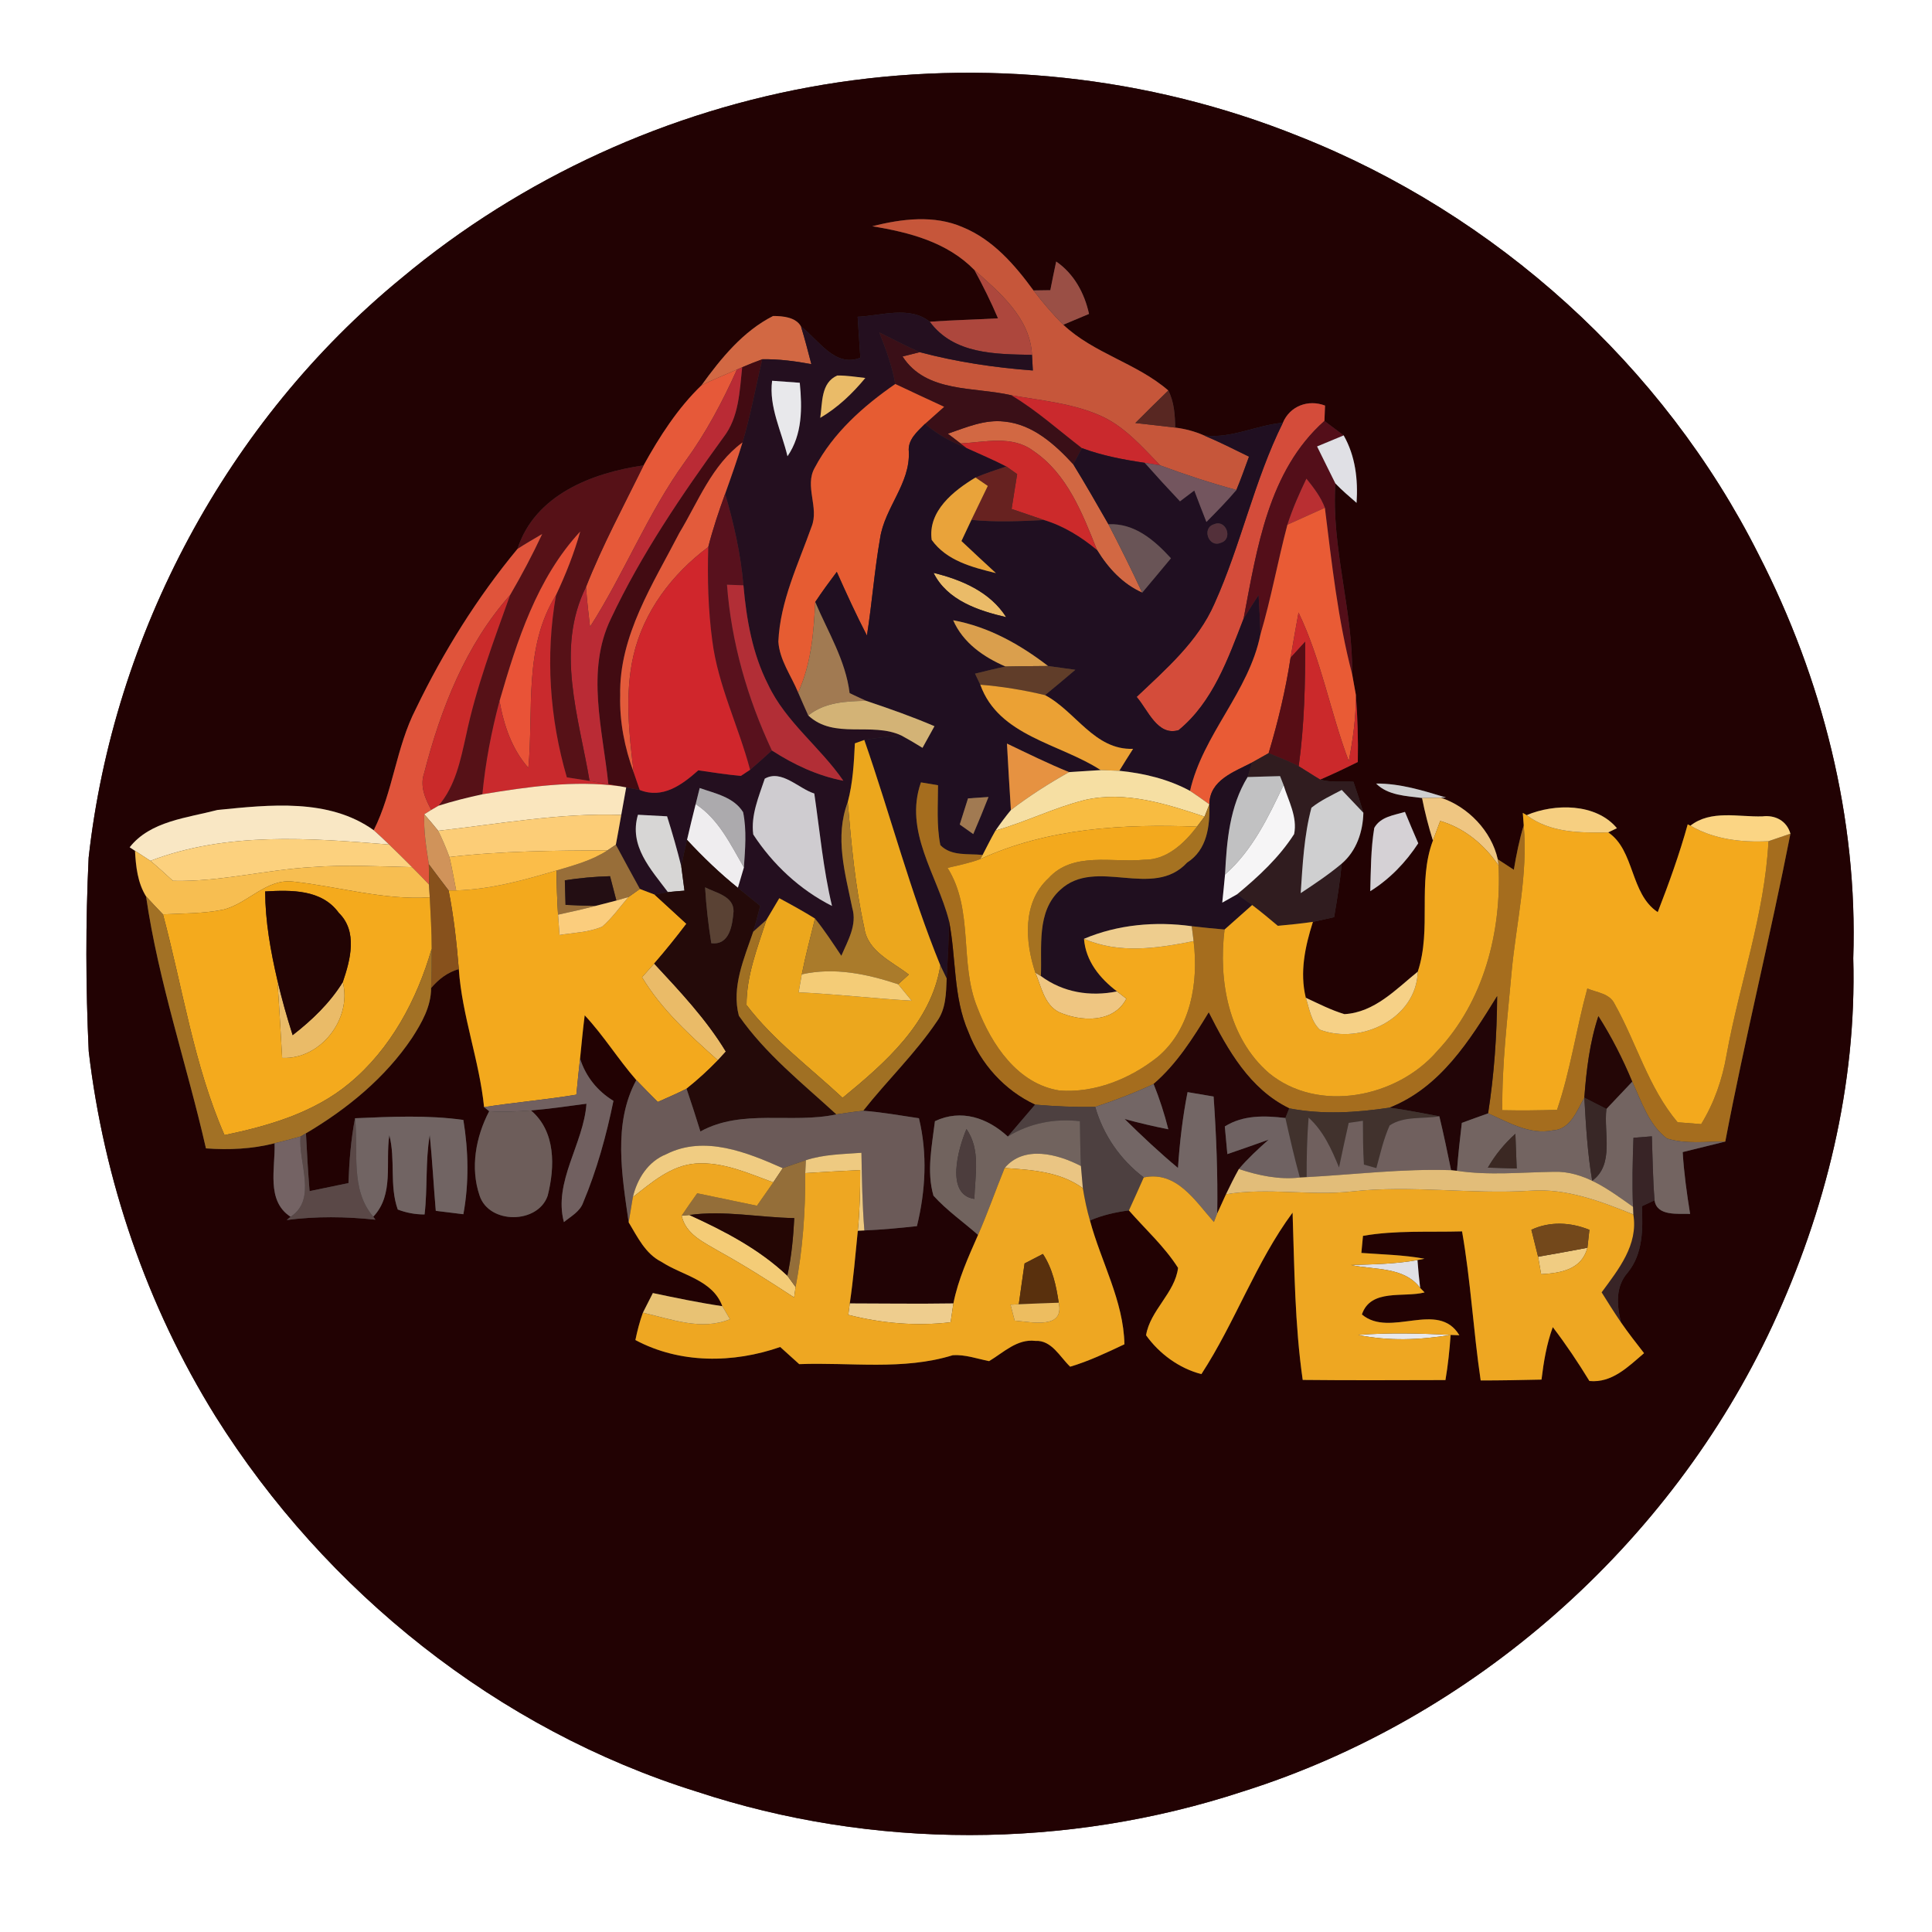 <?xml version="1.0" encoding="UTF-8" ?>
<!DOCTYPE svg PUBLIC "-//W3C//DTD SVG 1.1//EN" "http://www.w3.org/Graphics/SVG/1.1/DTD/svg11.dtd">
<svg width="250pt" height="250pt" viewBox="0 0 250 250" version="1.1" xmlns="http://www.w3.org/2000/svg">
<rect x="0" y="0" width="250" height="250" fill="#333333" stroke="none"/>
<g id="#ffffffff">
<path fill="#ffffff" opacity="1.00" d=" M 0.00 0.00 L 250.00 0.00 L 250.00 250.00 L 0.00 250.00 L 0.00 0.00 M 106.49 10.97 C 86.52 14.31 67.50 23.00 51.96 35.98 C 29.41 54.46 14.69 82.04 11.47 110.98 C 11.07 119.32 11.09 127.70 11.48 136.04 C 13.44 152.71 19.00 168.98 27.87 183.25 C 42.14 206.00 64.45 223.82 90.17 231.84 C 112.94 239.35 138.04 239.31 160.82 231.82 C 190.70 222.41 216.15 199.90 229.36 171.52 C 236.23 156.70 240.27 140.39 239.81 124.00 C 240.42 105.90 235.81 87.82 227.57 71.76 C 215.24 47.23 193.54 27.69 168.04 17.62 C 148.64 9.81 127.10 7.53 106.49 10.97 Z" />
</g>
<g id="#220203ff">
<path fill="#220203" opacity="1.00" d=" M 106.49 10.97 C 127.10 7.53 148.64 9.81 168.04 17.62 C 193.54 27.69 215.24 47.23 227.57 71.76 C 235.81 87.82 240.42 105.90 239.81 124.00 C 240.27 140.39 236.23 156.70 229.36 171.52 C 216.15 199.90 190.70 222.41 160.82 231.82 C 138.04 239.31 112.94 239.35 90.17 231.84 C 64.45 223.82 42.14 206.00 27.87 183.25 C 19.00 168.98 13.44 152.71 11.48 136.04 C 11.09 127.70 11.07 119.32 11.47 110.98 C 14.69 82.04 29.41 54.46 51.96 35.98 C 67.50 23.00 86.52 14.31 106.49 10.97 M 112.87 29.28 C 117.67 30.06 122.57 31.33 126.09 34.94 C 127.20 36.98 128.23 39.05 129.14 41.19 C 126.20 41.36 123.25 41.42 120.31 41.63 C 117.70 39.53 114.01 40.86 110.98 40.99 C 111.10 42.76 111.21 44.52 111.33 46.29 C 108.00 47.60 105.95 43.97 103.65 42.25 C 102.99 41.04 101.28 40.89 100.04 40.89 C 96.14 42.86 93.29 46.38 90.77 49.86 C 87.69 52.83 85.34 56.49 83.28 60.22 C 76.62 61.18 69.22 64.02 66.96 71.03 C 61.74 77.33 57.36 84.36 53.81 91.73 C 51.25 96.71 50.87 102.44 48.36 107.43 C 42.54 103.26 34.86 104.14 28.14 104.81 C 24.22 105.84 19.44 106.24 16.78 109.64 L 17.47 110.09 C 17.58 112.11 17.80 114.22 18.90 115.99 C 20.50 127.05 24.17 137.71 26.65 148.60 C 29.62 148.82 32.63 148.68 35.53 147.94 C 35.65 151.13 34.39 155.37 37.60 157.45 L 37.10 157.87 C 40.90 157.37 44.77 157.42 48.58 157.83 L 48.30 157.44 C 51.03 154.58 49.84 150.42 50.38 146.89 C 51.20 150.05 50.37 153.42 51.47 156.51 C 52.58 156.94 53.73 157.15 54.94 157.15 C 55.34 153.73 55.03 150.27 55.61 146.88 C 55.94 150.14 56.11 153.41 56.39 156.68 C 57.58 156.82 58.77 156.97 59.96 157.12 C 60.70 153.08 60.62 148.96 59.96 144.92 C 55.31 144.27 50.61 144.50 45.94 144.70 C 45.41 147.46 45.19 150.28 45.09 153.09 C 43.41 153.44 41.73 153.79 40.06 154.13 C 39.86 151.64 39.71 149.14 39.59 146.65 C 44.92 143.50 49.85 139.47 53.32 134.30 C 54.57 132.36 55.79 130.24 55.78 127.86 C 56.74 126.72 57.92 125.81 59.37 125.40 C 59.79 131.46 62.03 137.22 62.64 143.26 L 63.30 143.79 C 61.57 147.10 60.83 151.11 62.06 154.71 C 63.29 158.45 69.62 158.40 70.87 154.72 C 71.82 150.97 71.92 146.41 68.71 143.69 C 71.11 143.49 73.50 143.14 75.89 142.82 C 75.52 148.03 71.58 152.91 72.97 158.14 C 73.88 157.39 75.06 156.78 75.47 155.59 C 77.24 151.37 78.46 146.93 79.38 142.45 C 77.30 141.18 75.79 139.30 75.06 136.98 C 75.25 135.11 75.42 133.24 75.66 131.38 C 78.11 134.00 79.99 137.07 82.34 139.76 C 79.29 145.37 80.49 152.13 81.35 158.17 C 82.49 160.06 83.51 162.24 85.59 163.28 C 88.31 165.06 92.22 165.61 93.47 169.02 C 90.45 168.57 87.46 167.95 84.48 167.32 C 84.16 167.96 83.51 169.22 83.19 169.86 C 82.77 171.01 82.47 172.20 82.22 173.40 C 87.97 176.48 94.89 176.42 100.96 174.30 C 101.78 175.04 102.60 175.78 103.42 176.52 C 110.04 176.26 116.86 177.36 123.30 175.36 C 124.89 175.26 126.44 175.82 127.99 176.13 C 129.85 175.02 131.62 173.22 133.97 173.51 C 136.09 173.39 137.15 175.59 138.48 176.85 C 140.91 176.13 143.21 175.03 145.50 173.95 C 145.39 168.32 142.47 163.28 141.04 157.93 C 142.64 157.24 144.35 156.85 146.08 156.63 C 148.22 159.08 150.68 161.29 152.44 164.06 C 152.05 167.30 148.83 169.54 148.30 172.78 C 150.00 175.17 152.59 177.07 155.46 177.81 C 159.84 171.09 162.50 163.35 167.26 156.91 C 167.50 164.14 167.54 171.38 168.57 178.56 C 174.73 178.63 180.89 178.59 187.04 178.58 C 187.37 176.65 187.57 174.70 187.71 172.74 L 188.84 172.78 C 186.08 168.18 179.87 173.19 176.23 170.09 C 177.37 166.70 181.64 167.94 184.34 167.24 L 183.77 166.66 C 183.62 165.46 183.51 164.25 183.42 163.05 L 184.33 162.88 C 181.63 162.38 178.88 162.33 176.16 162.13 C 176.21 161.58 176.32 160.47 176.37 159.92 C 180.60 159.18 184.92 159.46 189.19 159.34 C 190.31 165.73 190.65 172.22 191.60 178.63 C 194.22 178.63 196.85 178.58 199.47 178.52 C 199.75 176.21 200.13 173.91 200.93 171.73 C 202.64 173.96 204.20 176.30 205.67 178.70 C 208.59 178.99 210.70 176.84 212.74 175.10 C 211.72 173.78 210.69 172.48 209.75 171.11 C 209.21 168.87 209.00 166.50 210.64 164.65 C 212.61 162.21 212.59 159.05 212.46 156.08 C 212.87 155.89 213.69 155.51 214.10 155.32 C 214.39 157.41 217.15 157.02 218.70 157.08 C 218.27 154.42 217.90 151.76 217.74 149.08 C 219.57 148.63 221.42 148.18 223.25 147.72 C 225.79 134.38 229.07 121.20 231.68 107.88 C 231.21 106.21 229.71 105.43 228.04 105.64 C 224.94 105.73 221.39 104.77 218.74 106.84 L 218.39 106.67 C 217.32 110.53 215.96 114.30 214.51 118.03 C 210.92 115.66 211.55 110.02 208.10 107.71 L 209.23 107.17 C 206.51 103.90 201.15 103.96 197.55 105.48 L 197.05 105.19 C 197.08 105.59 197.14 106.39 197.17 106.79 C 196.60 108.68 196.21 110.61 195.89 112.55 C 195.19 112.09 194.50 111.64 193.81 111.19 C 193.00 107.54 189.97 104.39 186.44 103.22 L 187.11 103.20 C 184.16 102.30 181.18 101.37 178.07 101.39 C 179.60 102.94 181.97 102.99 184.01 103.26 C 184.38 105.12 184.85 106.96 185.42 108.77 C 183.37 114.21 185.30 120.20 183.46 125.73 C 180.63 128.02 177.86 131.01 173.97 131.23 C 172.23 130.71 170.61 129.87 168.97 129.11 C 168.16 125.80 168.88 122.46 169.89 119.29 C 170.58 119.14 171.95 118.83 172.63 118.68 C 173.02 116.38 173.40 114.07 173.62 111.75 C 175.53 110.11 176.36 107.63 176.42 105.17 C 176.02 103.82 175.59 102.48 175.13 101.16 C 173.70 101.10 172.23 101.28 170.83 100.88 C 172.48 100.17 174.09 99.40 175.70 98.60 C 175.76 95.70 175.67 92.80 175.45 89.92 C 175.33 89.25 175.09 87.92 174.97 87.25 C 175.08 78.95 172.25 70.90 172.80 62.56 C 173.65 63.45 174.60 64.25 175.54 65.07 C 175.74 62.05 175.39 59.01 173.87 56.34 C 173.04 55.72 172.21 55.09 171.38 54.47 C 171.40 53.97 171.44 52.98 171.46 52.48 C 169.28 51.65 166.92 52.53 166.00 54.71 C 162.55 55.01 159.35 56.79 155.81 56.35 C 154.62 55.82 153.35 55.49 152.07 55.33 C 152.04 53.69 151.94 52.02 151.18 50.53 C 147.08 46.98 141.53 45.74 137.59 42.02 C 138.70 41.55 139.81 41.09 140.92 40.62 C 140.33 37.93 138.98 35.43 136.67 33.84 C 136.41 35.07 136.15 36.31 135.91 37.55 C 135.36 37.55 134.27 37.57 133.73 37.58 C 131.31 34.27 128.49 31.01 124.60 29.41 C 120.89 27.78 116.68 28.31 112.87 29.28 M 177.83 107.13 C 177.38 109.83 177.39 112.59 177.31 115.32 C 179.83 113.75 181.90 111.60 183.52 109.12 C 182.93 107.77 182.36 106.41 181.80 105.06 C 180.36 105.50 178.65 105.67 177.83 107.13 Z" />
</g>
<g id="#c6563aff">
<path fill="#c6563a" opacity="1.00" d=" M 112.87 29.28 C 116.68 28.31 120.89 27.78 124.60 29.41 C 128.49 31.01 131.31 34.27 133.73 37.58 C 134.92 39.13 136.19 40.64 137.59 42.02 C 141.53 45.74 147.08 46.98 151.18 50.53 C 149.74 51.92 148.32 53.33 146.91 54.74 C 148.63 54.94 150.35 55.11 152.07 55.33 C 153.35 55.49 154.62 55.82 155.81 56.35 C 157.78 57.18 159.69 58.14 161.62 59.09 C 161.09 60.54 160.58 61.99 159.99 63.40 C 156.65 62.50 153.37 61.42 150.13 60.22 C 147.76 57.79 145.47 55.11 142.29 53.74 C 138.68 52.17 134.72 51.82 130.88 51.15 C 126.06 50.02 119.86 50.88 116.79 46.13 C 117.35 45.99 118.46 45.71 119.01 45.57 C 123.80 46.84 128.71 47.57 133.65 47.94 C 133.62 47.44 133.57 46.43 133.54 45.92 C 133.31 41.16 129.39 37.87 126.09 34.94 C 122.57 31.33 117.67 30.06 112.87 29.28 Z" />
</g>
<g id="#9a4f45ff">
<path fill="#9a4f45" opacity="1.00" d=" M 136.67 33.84 C 138.98 35.43 140.33 37.93 140.92 40.62 C 139.81 41.09 138.70 41.55 137.59 42.02 C 136.19 40.64 134.92 39.13 133.73 37.58 C 134.27 37.57 135.36 37.55 135.91 37.55 C 136.15 36.31 136.41 35.07 136.67 33.84 Z" />
</g>
<g id="#ad473dff">
<path fill="#ad473d" opacity="1.00" d=" M 126.09 34.94 C 129.39 37.87 133.31 41.16 133.54 45.92 C 128.80 45.82 123.43 45.86 120.31 41.63 C 123.25 41.42 126.20 41.36 129.14 41.19 C 128.23 39.05 127.20 36.98 126.09 34.94 Z" />
</g>
<g id="#d26843ff">
<path fill="#d26843" opacity="1.00" d=" M 90.77 49.86 C 93.29 46.38 96.14 42.86 100.04 40.89 C 101.28 40.89 102.99 41.04 103.65 42.25 C 104.15 43.86 104.56 45.49 104.99 47.12 C 102.89 46.73 100.77 46.45 98.64 46.49 C 97.76 46.81 96.90 47.15 96.04 47.52 L 95.36 47.82 C 93.82 48.49 92.27 49.12 90.77 49.86 Z" />
<path fill="#d26843" opacity="1.00" d=" M 122.65 56.12 C 125.01 55.31 127.42 54.25 129.97 54.55 C 133.63 54.90 136.51 57.50 138.88 60.08 C 140.45 62.63 141.94 65.24 143.43 67.84 C 144.95 70.76 146.41 73.70 147.80 76.69 C 145.26 75.56 143.38 73.50 141.95 71.16 C 140.07 66.44 138.09 61.29 133.69 58.33 C 130.96 56.29 127.42 57.22 124.30 57.38 C 123.89 57.07 123.07 56.43 122.65 56.12 Z" />
</g>
<g id="#240f1fff">
<path fill="#240f1f" opacity="1.00" d=" M 110.98 40.99 C 114.01 40.86 117.70 39.53 120.31 41.63 C 123.43 45.86 128.80 45.82 133.54 45.92 C 133.57 46.43 133.62 47.44 133.65 47.94 C 128.71 47.57 123.80 46.84 119.01 45.57 C 117.24 44.77 115.51 43.88 113.78 43.01 C 114.63 45.18 115.45 47.38 115.85 49.69 C 111.71 52.55 107.80 56.03 105.42 60.54 C 104.07 62.92 106.03 65.69 105.01 68.17 C 103.29 73.02 100.95 77.79 100.72 83.02 C 100.87 85.41 102.39 87.44 103.28 89.61 C 103.72 90.60 104.13 91.60 104.59 92.58 C 107.94 95.72 112.80 93.37 116.65 95.18 C 115.04 95.29 113.43 95.48 111.84 95.75 C 111.53 95.86 110.92 96.08 110.62 96.19 C 110.50 98.74 110.36 101.31 109.70 103.79 C 107.98 108.31 109.36 112.98 110.28 117.48 C 110.94 119.69 109.70 121.72 108.87 123.68 C 107.77 122.05 106.70 120.39 105.46 118.86 C 103.95 117.92 102.40 117.07 100.84 116.23 C 100.29 117.17 99.73 118.10 99.18 119.03 C 98.75 119.41 97.90 120.18 97.47 120.56 C 97.79 119.45 98.08 118.34 98.37 117.22 C 97.41 116.44 96.44 115.66 95.48 114.88 C 95.68 114.22 96.07 112.91 96.26 112.25 C 96.42 109.88 96.64 107.45 96.16 105.10 C 94.95 103.14 92.55 102.68 90.54 101.97 C 90.41 102.49 90.15 103.53 90.02 104.05 C 89.63 105.59 89.26 107.13 88.90 108.68 C 88.63 109.82 88.38 110.97 88.16 112.12 C 87.62 109.94 87.00 107.78 86.32 105.63 C 85.06 105.56 83.81 105.49 82.55 105.43 C 81.36 109.47 84.21 112.47 86.43 115.44 C 85.99 115.52 85.13 115.68 84.70 115.76 C 84.23 115.58 83.28 115.22 82.80 115.03 C 81.76 113.13 80.71 111.23 79.69 109.31 C 79.93 108.02 80.17 106.73 80.39 105.45 C 80.60 104.26 80.82 103.08 81.03 101.89 C 81.47 101.97 82.34 102.14 82.78 102.22 C 85.74 103.41 88.25 101.56 90.36 99.68 C 92.19 99.94 94.02 100.24 95.87 100.40 C 96.17 100.20 96.76 99.81 97.06 99.61 C 98.02 98.80 98.95 97.95 99.88 97.11 C 102.71 98.94 105.80 100.39 109.13 101.03 C 106.14 96.67 101.67 93.43 99.39 88.58 C 97.36 84.60 96.59 80.15 96.20 75.74 C 95.85 71.72 94.97 67.77 93.83 63.90 C 94.62 61.70 95.40 59.49 96.08 57.25 C 97.14 53.71 97.78 50.07 98.64 46.49 C 100.77 46.45 102.89 46.73 104.99 47.12 C 104.56 45.49 104.15 43.86 103.65 42.25 C 105.95 43.97 108.00 47.60 111.33 46.29 C 111.21 44.52 111.10 42.76 110.98 40.99 M 108.35 48.59 C 106.20 49.52 106.43 52.14 106.14 54.07 C 108.40 52.74 110.31 50.93 111.97 48.91 C 110.76 48.77 109.56 48.58 108.35 48.59 M 99.91 49.27 C 99.47 52.65 101.14 55.82 101.90 59.04 C 103.84 56.23 103.81 52.79 103.49 49.53 C 102.29 49.44 101.10 49.35 99.91 49.27 M 98.96 100.76 C 98.19 103.08 97.14 105.49 97.47 107.98 C 100.00 111.86 103.51 115.14 107.66 117.23 C 106.52 112.44 106.08 107.54 105.37 102.68 C 103.32 102.04 101.14 99.52 98.96 100.76 Z" />
</g>
<g id="#3a0f17ff">
<path fill="#3a0f17" opacity="1.00" d=" M 113.78 43.01 C 115.51 43.88 117.24 44.77 119.01 45.57 C 118.46 45.71 117.35 45.99 116.79 46.13 C 119.86 50.88 126.06 50.02 130.88 51.15 C 134.16 53.11 136.99 55.67 140.01 57.99 C 139.73 58.51 139.16 59.56 138.88 60.08 C 136.51 57.50 133.63 54.90 129.97 54.55 C 127.42 54.25 125.01 55.31 122.65 56.12 C 123.07 56.43 123.89 57.07 124.30 57.38 L 125.09 57.98 C 123.12 57.24 121.29 56.21 119.69 54.85 C 120.51 54.11 121.34 53.37 122.17 52.64 C 120.06 51.66 117.95 50.69 115.85 49.69 C 115.45 47.38 114.63 45.18 113.78 43.01 Z" />
</g>
<g id="#e65939ff">
<path fill="#e65939" opacity="1.00" d=" M 90.77 49.86 C 92.27 49.12 93.82 48.49 95.36 47.82 C 93.49 51.98 91.35 56.02 88.66 59.71 C 83.81 66.41 80.79 74.17 76.35 81.11 C 76.15 79.39 75.95 77.67 75.83 75.95 C 77.96 70.55 80.73 65.43 83.28 60.22 C 85.34 56.49 87.69 52.83 90.77 49.86 Z" />
</g>
<g id="#420b12ff">
<path fill="#420b12" opacity="1.00" d=" M 96.04 47.52 C 96.90 47.15 97.76 46.81 98.64 46.49 C 97.78 50.07 97.14 53.71 96.08 57.25 C 92.13 60.14 90.37 64.88 87.92 68.94 C 84.51 75.55 80.09 82.26 80.25 89.99 C 80.16 93.39 80.83 96.77 82.00 99.95 C 82.19 100.52 82.58 101.65 82.78 102.22 C 82.34 102.14 81.47 101.97 81.03 101.89 L 80.21 101.74 C 79.84 101.68 79.10 101.54 78.72 101.47 C 78.00 94.42 75.79 86.83 79.04 80.08 C 82.98 71.72 88.21 64.04 93.62 56.58 C 95.63 53.99 95.70 50.63 96.04 47.52 Z" />
</g>
<g id="#ba2b35ff">
<path fill="#ba2b35" opacity="1.00" d=" M 95.36 47.82 L 96.04 47.52 C 95.70 50.63 95.63 53.99 93.62 56.58 C 88.21 64.04 82.98 71.72 79.04 80.08 C 75.79 86.83 78.00 94.42 78.72 101.47 C 78.11 101.37 76.89 101.16 76.29 101.05 C 74.90 92.80 71.84 83.98 75.83 75.95 C 75.95 77.67 76.15 79.39 76.35 81.11 C 80.79 74.17 83.81 66.41 88.66 59.71 C 91.35 56.02 93.49 51.98 95.36 47.82 Z" />
</g>
<g id="#eabb68ff">
<path fill="#eabb68" opacity="1.00" d=" M 108.35 48.59 C 109.56 48.58 110.76 48.77 111.97 48.91 C 110.31 50.93 108.40 52.74 106.14 54.07 C 106.43 52.14 106.20 49.52 108.35 48.59 Z" />
<path fill="#eabb68" opacity="1.00" d=" M 120.80 74.13 C 124.43 75.01 128.13 76.59 130.20 79.86 C 126.59 79.02 122.57 77.69 120.80 74.13 Z" />
<path fill="#eabb68" opacity="1.00" d=" M 83.08 126.45 C 83.48 126.01 84.26 125.13 84.65 124.69 C 87.97 128.27 91.37 131.86 93.92 136.07 C 93.66 136.35 93.15 136.92 92.89 137.20 C 89.27 133.96 85.61 130.66 83.08 126.45 Z" />
<path fill="#eabb68" opacity="1.00" d=" M 35.89 126.83 C 36.45 129.23 37.12 131.60 37.87 133.95 C 40.37 132.01 42.69 129.79 44.36 127.08 C 45.57 131.85 41.48 137.13 36.51 136.89 C 36.31 133.53 36.13 130.18 35.89 126.83 Z" />
</g>
<g id="#e8e8ebff">
<path fill="#e8e8eb" opacity="1.00" d=" M 99.91 49.27 C 101.10 49.35 102.29 49.44 103.49 49.53 C 103.81 52.79 103.84 56.23 101.90 59.04 C 101.14 55.82 99.47 52.65 99.91 49.27 Z" />
<path fill="#e8e8eb" opacity="1.00" d=" M 175.74 172.74 C 179.72 172.43 183.72 172.53 187.71 172.74 C 183.75 173.40 179.68 173.55 175.74 172.74 Z" />
</g>
<g id="#e65c32ff">
<path fill="#e65c32" opacity="1.00" d=" M 115.85 49.69 C 117.95 50.69 120.06 51.66 122.17 52.64 C 121.34 53.37 120.51 54.11 119.69 54.85 C 118.71 55.84 117.44 56.88 117.60 58.44 C 117.80 62.58 114.47 65.69 113.88 69.66 C 113.15 73.83 112.84 78.06 112.18 82.24 C 110.78 79.54 109.52 76.78 108.28 74.00 C 107.32 75.28 106.37 76.57 105.49 77.90 C 105.30 81.88 104.97 85.94 103.28 89.61 C 102.39 87.44 100.87 85.41 100.72 83.02 C 100.95 77.79 103.29 73.02 105.01 68.17 C 106.03 65.69 104.07 62.92 105.42 60.54 C 107.80 56.03 111.71 52.55 115.85 49.69 Z" />
</g>
<g id="#ca292dff">
<path fill="#ca292d" opacity="1.00" d=" M 130.88 51.15 C 134.72 51.82 138.68 52.17 142.29 53.74 C 145.47 55.11 147.76 57.79 150.13 60.22 C 149.63 60.13 148.63 59.97 148.13 59.89 C 145.37 59.48 142.62 58.96 140.01 57.99 C 136.99 55.67 134.16 53.11 130.88 51.15 Z" />
</g>
<g id="#582722ff">
<path fill="#582722" opacity="1.00" d=" M 151.18 50.53 C 151.94 52.02 152.04 53.69 152.07 55.33 C 150.35 55.11 148.63 54.94 146.91 54.74 C 148.32 53.33 149.74 51.92 151.18 50.53 Z" />
</g>
<g id="#d44c3aff">
<path fill="#d44c3a" opacity="1.00" d=" M 166.00 54.71 C 166.92 52.53 169.28 51.65 171.46 52.48 C 171.44 52.98 171.40 53.97 171.38 54.47 C 164.10 60.93 162.65 71.01 160.92 80.05 C 158.92 85.22 156.94 90.86 152.51 94.48 C 149.77 95.30 148.54 91.84 147.08 90.18 C 150.88 86.57 155.02 83.01 157.16 78.09 C 160.59 70.48 162.28 62.21 166.00 54.71 Z" />
</g>
<g id="#200f21ff">
<path fill="#200f21" opacity="1.00" d=" M 155.81 56.35 C 159.35 56.79 162.55 55.01 166.00 54.71 C 162.28 62.21 160.59 70.48 157.16 78.09 C 155.02 83.01 150.88 86.57 147.08 90.18 C 148.54 91.84 149.77 95.30 152.51 94.48 C 156.94 90.86 158.92 85.22 160.92 80.05 C 161.54 79.02 162.20 78.01 162.86 77.00 C 162.96 78.70 163.06 80.39 163.10 82.10 C 161.61 89.54 155.67 94.99 153.99 102.34 C 151.17 100.81 148.01 100.06 144.84 99.74 C 145.42 98.79 146.02 97.84 146.62 96.90 C 141.61 97.08 139.21 92.05 135.23 89.95 C 136.55 88.87 137.85 87.77 139.15 86.67 C 137.97 86.50 136.79 86.34 135.62 86.18 C 131.98 83.38 127.91 81.10 123.34 80.26 C 124.63 83.19 127.27 85.02 130.12 86.25 C 128.79 86.52 127.48 86.85 126.17 87.17 C 126.34 87.53 126.68 88.24 126.85 88.60 C 129.23 95.27 137.13 96.20 142.43 99.65 C 141.06 99.73 139.70 99.82 138.34 99.91 C 135.60 98.80 132.96 97.49 130.30 96.22 C 130.45 99.09 130.63 101.95 130.81 104.82 C 130.11 105.67 129.45 106.56 128.82 107.47 C 128.23 108.50 127.70 109.57 127.15 110.63 C 125.31 110.43 123.10 110.83 121.68 109.36 C 121.17 106.81 121.38 104.20 121.38 101.61 C 120.83 101.52 119.72 101.33 119.17 101.24 C 116.94 107.56 121.25 113.19 122.78 119.06 C 122.81 121.58 122.63 124.10 122.50 126.62 C 122.30 126.19 121.89 125.34 121.68 124.92 C 117.80 115.43 115.21 105.44 111.84 95.75 C 113.43 95.48 115.04 95.29 116.65 95.18 C 117.57 95.68 118.48 96.21 119.37 96.77 C 119.88 95.84 120.40 94.90 120.92 93.97 C 118.03 92.73 115.06 91.69 112.09 90.69 C 111.37 90.37 110.65 90.03 109.94 89.69 C 109.42 85.44 107.13 81.77 105.49 77.90 C 106.37 76.57 107.32 75.28 108.28 74.00 C 109.52 76.78 110.78 79.54 112.18 82.24 C 112.84 78.06 113.15 73.83 113.88 69.66 C 114.47 65.69 117.80 62.58 117.60 58.44 C 117.44 56.88 118.71 55.84 119.69 54.85 C 121.29 56.21 123.12 57.24 125.09 57.98 C 126.80 58.76 128.55 59.49 130.22 60.36 C 128.88 60.80 127.54 61.25 126.23 61.79 C 123.40 63.49 120.04 66.15 120.56 69.86 C 122.49 72.57 125.83 73.41 128.87 74.16 C 127.38 72.78 125.88 71.41 124.41 70.01 C 124.84 69.10 125.27 68.18 125.70 67.27 C 128.83 67.58 131.97 67.45 135.10 67.29 C 137.64 68.05 139.92 69.48 141.95 71.16 C 143.38 73.50 145.26 75.56 147.80 76.69 C 149.04 75.21 150.29 73.73 151.52 72.24 C 149.37 69.90 146.82 67.68 143.43 67.84 C 141.94 65.24 140.45 62.63 138.88 60.08 C 139.16 59.56 139.73 58.51 140.01 57.99 C 142.62 58.96 145.37 59.48 148.13 59.89 C 149.62 61.57 151.14 63.23 152.69 64.87 C 153.15 64.52 154.08 63.82 154.54 63.47 C 155.05 64.83 155.58 66.19 156.11 67.54 C 157.44 66.19 158.77 64.85 159.99 63.40 C 160.58 61.99 161.09 60.54 161.62 59.09 C 159.69 58.14 157.78 57.18 155.81 56.35 M 157.10 67.84 C 155.46 68.31 156.40 70.92 157.96 70.24 C 159.60 69.77 158.66 67.15 157.10 67.84 M 120.80 74.13 C 122.57 77.69 126.59 79.02 130.20 79.86 C 128.13 76.59 124.43 75.01 120.80 74.13 M 125.26 103.31 C 124.90 104.43 124.55 105.56 124.19 106.69 C 124.63 107.00 125.50 107.62 125.94 107.93 C 126.62 106.34 127.28 104.74 127.91 103.13 C 127.25 103.18 125.93 103.26 125.26 103.31 Z" />
</g>
<g id="#530e19ff">
<path fill="#530e19" opacity="1.00" d=" M 160.92 80.05 C 162.65 71.01 164.10 60.93 171.38 54.47 C 172.21 55.09 173.04 55.72 173.87 56.34 C 172.72 56.81 171.57 57.29 170.43 57.77 C 171.21 59.37 172.01 60.96 172.80 62.56 C 172.25 70.90 175.08 78.95 174.97 87.25 C 173.12 80.19 172.34 72.93 171.44 65.71 C 170.91 64.29 169.98 63.10 169.05 61.94 C 168.12 63.87 167.25 65.84 166.59 67.90 C 165.34 72.61 164.49 77.42 163.10 82.10 C 163.06 80.39 162.96 78.70 162.86 77.00 C 162.20 78.01 161.54 79.02 160.92 80.05 Z" />
</g>
<g id="#e35b3bff">
<path fill="#e35b3b" opacity="1.00" d=" M 87.92 68.94 C 90.37 64.88 92.13 60.14 96.08 57.25 C 95.40 59.49 94.62 61.70 93.83 63.90 C 93.01 66.17 92.24 68.45 91.65 70.78 C 86.98 74.26 83.28 79.12 81.96 84.86 C 80.83 89.82 81.40 94.96 82.00 99.95 C 80.83 96.77 80.16 93.39 80.25 89.99 C 80.09 82.26 84.51 75.55 87.92 68.94 Z" />
</g>
<g id="#cc2a2bff">
<path fill="#cc2a2b" opacity="1.00" d=" M 124.30 57.38 C 127.42 57.22 130.96 56.29 133.69 58.33 C 138.09 61.29 140.07 66.44 141.95 71.16 C 139.92 69.48 137.64 68.05 135.10 67.29 C 133.70 66.81 132.30 66.33 130.90 65.86 C 131.14 64.35 131.37 62.85 131.62 61.35 C 131.27 61.10 130.57 60.61 130.22 60.36 C 128.55 59.49 126.80 58.76 125.09 57.98 L 124.30 57.38 Z" />
</g>
<g id="#e0e0e5ff">
<path fill="#e0e0e5" opacity="1.00" d=" M 170.43 57.77 C 171.57 57.29 172.72 56.81 173.87 56.34 C 175.39 59.01 175.74 62.05 175.54 65.07 C 174.60 64.25 173.65 63.45 172.80 62.56 C 172.01 60.96 171.21 59.37 170.43 57.77 Z" />
<path fill="#e0e0e5" opacity="1.00" d=" M 174.82 163.69 C 177.69 163.60 180.58 163.57 183.42 163.05 C 183.51 164.25 183.62 165.46 183.77 166.66 C 181.67 163.88 177.87 164.35 174.82 163.69 Z" />
</g>
<g id="#561117ff">
<path fill="#561117" opacity="1.00" d=" M 66.96 71.03 C 69.22 64.02 76.62 61.18 83.28 60.22 C 80.73 65.43 77.96 70.55 75.83 75.95 C 71.84 83.98 74.90 92.80 76.29 101.05 C 75.55 100.94 74.08 100.71 73.35 100.59 C 71.12 92.97 70.56 84.83 71.95 77.00 C 73.20 74.34 74.29 71.61 75.08 68.78 C 69.47 74.83 66.89 82.95 64.64 90.71 C 63.58 94.67 62.81 98.70 62.42 102.78 C 60.51 103.19 58.61 103.67 56.74 104.26 C 58.93 101.72 59.59 98.37 60.30 95.20 C 61.61 88.96 63.87 82.98 66.01 76.99 C 67.51 74.42 68.90 71.79 70.16 69.10 C 69.09 69.73 68.01 70.35 66.96 71.03 Z" />
</g>
<g id="#672220ff">
<path fill="#672220" opacity="1.00" d=" M 130.22 60.36 C 130.57 60.61 131.27 61.10 131.62 61.35 C 131.37 62.85 131.14 64.35 130.90 65.86 C 132.30 66.33 133.70 66.81 135.10 67.29 C 131.97 67.45 128.83 67.58 125.70 67.27 C 126.40 65.80 127.11 64.34 127.82 62.88 C 127.42 62.61 126.63 62.07 126.23 61.79 C 127.54 61.25 128.88 60.80 130.22 60.36 Z" />
</g>
<g id="#73555eff">
<path fill="#73555e" opacity="1.00" d=" M 148.13 59.89 C 148.63 59.97 149.63 60.13 150.13 60.22 C 153.37 61.42 156.65 62.50 159.99 63.40 C 158.77 64.85 157.44 66.19 156.11 67.54 C 155.58 66.19 155.05 64.83 154.54 63.47 C 154.08 63.82 153.15 64.52 152.69 64.87 C 151.14 63.23 149.62 61.57 148.13 59.89 Z" />
</g>
<g id="#e9a33aff">
<path fill="#e9a33a" opacity="1.00" d=" M 120.56 69.86 C 120.04 66.15 123.40 63.49 126.23 61.79 C 126.63 62.07 127.42 62.61 127.82 62.88 C 127.11 64.34 126.40 65.80 125.70 67.27 C 125.27 68.18 124.84 69.10 124.41 70.01 C 125.88 71.41 127.38 72.78 128.87 74.16 C 125.83 73.41 122.49 72.57 120.56 69.86 Z" />
</g>
<g id="#b92f32ff">
<path fill="#b92f32" opacity="1.00" d=" M 166.59 67.90 C 167.25 65.84 168.12 63.87 169.05 61.94 C 169.98 63.10 170.91 64.29 171.44 65.71 C 169.83 66.44 168.21 67.17 166.59 67.90 Z" />
</g>
<g id="#58111dff">
<path fill="#58111d" opacity="1.00" d=" M 91.65 70.78 C 92.24 68.45 93.01 66.17 93.83 63.90 C 94.97 67.77 95.85 71.72 96.20 75.74 C 95.67 75.72 94.60 75.68 94.07 75.66 C 94.63 83.12 96.71 90.35 99.88 97.11 C 98.95 97.95 98.02 98.80 97.06 99.61 C 95.58 93.99 92.91 88.71 92.17 82.91 C 91.63 78.89 91.53 74.83 91.65 70.78 Z" />
</g>
<g id="#e95b35ff">
<path fill="#e95b35" opacity="1.00" d=" M 166.59 67.90 C 168.21 67.17 169.83 66.44 171.44 65.71 C 172.34 72.93 173.12 80.19 174.97 87.25 C 175.09 87.92 175.33 89.25 175.45 89.92 C 175.47 92.80 175.07 95.67 174.53 98.50 C 172.14 92.16 170.98 85.40 168.03 79.26 C 167.67 81.21 167.33 83.15 167.00 85.11 C 166.36 89.29 165.37 93.41 164.16 97.46 C 163.62 97.77 162.54 98.38 161.99 98.68 C 159.68 99.89 156.52 100.94 156.49 104.08 C 155.67 103.48 154.84 102.90 153.99 102.34 C 155.67 94.99 161.61 89.54 163.10 82.10 C 164.49 77.42 165.34 72.61 166.59 67.90 Z" />
</g>
<g id="#695456ff">
<path fill="#695456" opacity="1.00" d=" M 143.43 67.84 C 146.82 67.68 149.37 69.90 151.52 72.24 C 150.29 73.73 149.04 75.21 147.80 76.69 C 146.41 73.70 144.95 70.76 143.43 67.84 Z" />
</g>
<g id="#53303aff">
<path fill="#53303a" opacity="1.00" d=" M 157.10 67.84 C 158.66 67.15 159.60 69.77 157.96 70.24 C 156.40 70.92 155.46 68.31 157.10 67.84 Z" />
</g>
<g id="#e0543bff">
<path fill="#e0543b" opacity="1.00" d=" M 66.96 71.03 C 68.01 70.35 69.09 69.73 70.16 69.10 C 68.90 71.79 67.51 74.42 66.01 76.99 C 60.25 83.47 57.02 91.74 54.89 100.03 C 54.30 101.71 55.01 103.34 55.81 104.80 C 55.58 104.94 55.13 105.22 54.90 105.37 C 54.81 107.54 55.16 109.69 55.49 111.83 C 55.50 112.50 55.52 113.82 55.53 114.48 C 54.80 113.71 54.07 112.95 53.32 112.21 C 52.33 111.22 51.35 110.24 50.35 109.28 C 49.70 108.65 49.03 108.03 48.36 107.43 C 50.87 102.44 51.25 96.71 53.81 91.73 C 57.36 84.36 61.74 77.33 66.96 71.03 Z" />
</g>
<g id="#e95337ff">
<path fill="#e95337" opacity="1.00" d=" M 64.64 90.71 C 66.89 82.95 69.47 74.83 75.08 68.78 C 74.29 71.61 73.20 74.34 71.95 77.00 C 67.73 83.74 69.07 91.85 68.37 99.36 C 66.24 96.94 65.19 93.84 64.64 90.71 Z" />
</g>
<g id="#d0262cff">
<path fill="#d0262c" opacity="1.00" d=" M 81.96 84.86 C 83.28 79.12 86.98 74.26 91.65 70.78 C 91.53 74.83 91.63 78.89 92.17 82.91 C 92.91 88.71 95.58 93.99 97.06 99.61 C 96.76 99.81 96.17 100.20 95.87 100.40 C 94.02 100.24 92.19 99.94 90.36 99.68 C 88.25 101.56 85.74 103.41 82.78 102.22 C 82.58 101.65 82.19 100.52 82.00 99.95 C 81.40 94.96 80.83 89.82 81.96 84.86 Z" />
</g>
<g id="#b22e36ff">
<path fill="#b22e36" opacity="1.00" d=" M 94.07 75.66 C 94.60 75.68 95.67 75.72 96.20 75.74 C 96.59 80.15 97.36 84.60 99.39 88.58 C 101.67 93.43 106.14 96.67 109.13 101.03 C 105.80 100.39 102.71 98.94 99.88 97.11 C 96.71 90.35 94.63 83.12 94.07 75.66 Z" />
</g>
<g id="#ca2a2aff">
<path fill="#ca2a2a" opacity="1.00" d=" M 54.89 100.03 C 57.02 91.74 60.25 83.47 66.01 76.99 C 63.87 82.98 61.61 88.96 60.30 95.20 C 59.59 98.37 58.93 101.72 56.74 104.26 L 55.81 104.80 C 55.01 103.34 54.30 101.71 54.89 100.03 Z" />
</g>
<g id="#c92a2dff">
<path fill="#c92a2d" opacity="1.00" d=" M 68.37 99.36 C 69.07 91.85 67.73 83.74 71.95 77.00 C 70.56 84.83 71.12 92.97 73.35 100.59 C 74.08 100.71 75.55 100.94 76.29 101.05 C 76.89 101.16 78.11 101.37 78.72 101.47 C 79.10 101.54 79.84 101.68 80.21 101.74 C 74.27 100.94 68.29 101.81 62.42 102.78 C 62.81 98.70 63.58 94.67 64.64 90.71 C 65.19 93.84 66.24 96.94 68.37 99.36 Z" />
</g>
<g id="#a17a52ff">
<path fill="#a17a52" opacity="1.00" d=" M 103.28 89.61 C 104.97 85.94 105.30 81.88 105.49 77.90 C 107.13 81.77 109.42 85.44 109.94 89.69 C 110.65 90.03 111.37 90.37 112.09 90.69 C 109.47 90.73 106.72 90.87 104.59 92.58 C 104.13 91.60 103.72 90.60 103.28 89.61 Z" />
<path fill="#a17a52" opacity="1.00" d=" M 125.26 103.31 C 125.93 103.26 127.25 103.18 127.91 103.13 C 127.28 104.74 126.62 106.34 125.94 107.93 C 125.50 107.62 124.63 107.00 124.19 106.69 C 124.55 105.56 124.90 104.43 125.26 103.31 Z" />
</g>
<g id="#da9f4dff">
<path fill="#da9f4d" opacity="1.00" d=" M 123.34 80.26 C 127.91 81.10 131.98 83.38 135.62 86.18 C 133.78 86.18 131.95 86.22 130.12 86.25 C 127.27 85.02 124.63 83.19 123.34 80.26 Z" />
</g>
<g id="#cb292bff">
<path fill="#cb292b" opacity="1.00" d=" M 167.00 85.11 C 167.33 83.15 167.67 81.21 168.03 79.26 C 170.98 85.40 172.14 92.16 174.53 98.50 C 175.07 95.67 175.47 92.80 175.45 89.92 C 175.67 92.80 175.76 95.70 175.70 98.60 C 174.09 99.40 172.48 100.17 170.83 100.88 C 169.89 100.32 168.98 99.71 168.05 99.15 C 168.79 93.81 168.91 88.42 168.89 83.04 C 168.26 83.73 167.63 84.42 167.00 85.11 Z" />
</g>
<g id="#570d15ff">
<path fill="#570d15" opacity="1.00" d=" M 167.00 85.11 C 167.63 84.42 168.26 83.73 168.89 83.04 C 168.91 88.42 168.79 93.81 168.05 99.15 C 166.78 98.51 165.47 97.99 164.16 97.46 C 165.37 93.41 166.36 89.29 167.00 85.11 Z" />
</g>
<g id="#603d29ff">
<path fill="#603d29" opacity="1.00" d=" M 130.12 86.25 C 131.95 86.22 133.78 86.18 135.62 86.18 C 136.79 86.34 137.97 86.50 139.15 86.67 C 137.85 87.77 136.55 88.87 135.23 89.95 C 132.48 89.29 129.68 88.83 126.85 88.60 C 126.68 88.24 126.34 87.53 126.17 87.17 C 127.48 86.85 128.79 86.52 130.12 86.25 Z" />
</g>
<g id="#eba134ff">
<path fill="#eba134" opacity="1.00" d=" M 126.85 88.60 C 129.68 88.83 132.48 89.29 135.23 89.95 C 139.21 92.05 141.61 97.08 146.62 96.90 C 146.02 97.84 145.42 98.79 144.84 99.74 C 144.24 99.72 143.03 99.68 142.43 99.65 C 137.13 96.20 129.23 95.27 126.85 88.60 Z" />
</g>
<g id="#d3b376ff">
<path fill="#d3b376" opacity="1.00" d=" M 104.59 92.58 C 106.72 90.87 109.47 90.73 112.09 90.69 C 115.06 91.69 118.03 92.73 120.92 93.97 C 120.40 94.90 119.88 95.84 119.37 96.77 C 118.48 96.21 117.57 95.68 116.65 95.18 C 112.80 93.37 107.94 95.72 104.59 92.58 Z" />
</g>
<g id="#eca71dff">
<path fill="#eca71d" opacity="1.00" d=" M 110.62 96.19 C 110.92 96.08 111.53 95.86 111.84 95.75 C 115.21 105.44 117.80 115.43 121.68 124.92 C 120.52 132.34 114.53 137.55 109.03 142.06 C 104.83 138.14 100.09 134.63 96.60 130.05 C 96.59 126.24 98.02 122.61 99.18 119.03 C 99.73 118.10 100.29 117.17 100.84 116.23 C 102.40 117.07 103.95 117.92 105.46 118.86 C 104.88 121.26 104.23 123.65 103.75 126.08 C 103.61 126.85 103.47 127.63 103.34 128.41 C 108.22 128.63 113.09 129.21 117.97 129.49 C 117.38 128.78 116.80 128.07 116.22 127.36 C 116.56 127.05 117.26 126.43 117.60 126.11 C 115.41 124.40 112.24 123.12 111.83 120.01 C 110.66 114.68 110.16 109.22 109.70 103.79 C 110.36 101.31 110.50 98.74 110.62 96.19 Z" />
</g>
<g id="#e69241ff">
<path fill="#e69241" opacity="1.00" d=" M 130.30 96.22 C 132.96 97.49 135.60 98.80 138.34 99.91 C 135.73 101.38 133.19 102.99 130.81 104.82 C 130.63 101.95 130.45 99.09 130.30 96.22 Z" />
</g>
<g id="#301c1fff">
<path fill="#301c1f" opacity="1.00" d=" M 164.16 97.46 C 165.47 97.99 166.78 98.51 168.05 99.15 C 168.98 99.71 169.89 100.32 170.83 100.88 C 172.23 101.28 173.70 101.10 175.13 101.16 C 175.59 102.48 176.02 103.82 176.42 105.17 C 175.48 104.19 174.54 103.20 173.62 102.22 C 172.28 102.93 170.89 103.57 169.70 104.52 C 168.74 108.12 168.56 111.87 168.31 115.57 C 170.13 114.37 171.95 113.15 173.62 111.75 C 173.40 114.07 173.02 116.38 172.63 118.68 C 171.95 118.83 170.58 119.14 169.89 119.29 C 168.38 119.51 166.87 119.66 165.35 119.80 C 164.26 118.88 163.16 117.97 162.03 117.11 C 161.54 116.77 160.56 116.07 160.08 115.72 C 162.84 113.44 165.52 110.96 167.46 107.93 C 167.91 105.71 166.72 103.63 166.09 101.58 C 165.98 101.30 165.75 100.72 165.64 100.43 C 164.24 100.45 162.84 100.52 161.44 100.55 C 161.58 100.08 161.85 99.15 161.99 98.68 C 162.54 98.38 163.62 97.77 164.16 97.46 Z" />
</g>
<g id="#200f1fff">
<path fill="#200f1f" opacity="1.00" d=" M 156.49 104.08 C 156.52 100.94 159.68 99.89 161.99 98.68 C 161.85 99.15 161.58 100.08 161.44 100.55 C 159.11 104.35 158.74 108.81 158.52 113.16 C 158.41 114.38 158.28 115.59 158.16 116.80 C 158.64 116.53 159.60 115.99 160.08 115.72 C 160.56 116.07 161.54 116.77 162.03 117.11 C 160.84 118.17 159.65 119.22 158.46 120.28 C 157.04 120.16 155.62 120.02 154.21 119.85 C 149.52 119.20 144.65 119.63 140.27 121.48 C 140.49 124.37 142.31 126.59 144.54 128.29 C 141.05 128.99 137.56 128.43 134.69 126.30 C 134.85 122.55 134.08 117.96 137.19 115.15 C 141.79 110.85 149.18 116.43 153.61 111.62 C 156.21 109.97 156.57 106.89 156.49 104.08 Z" />
</g>
<g id="#cfccd0ff">
<path fill="#cfccd0" opacity="1.00" d=" M 98.96 100.76 C 101.14 99.52 103.32 102.04 105.37 102.68 C 106.08 107.54 106.52 112.44 107.66 117.23 C 103.51 115.14 100.00 111.86 97.47 107.98 C 97.14 105.49 98.19 103.08 98.96 100.76 Z" />
</g>
<g id="#f6dfa3ff">
<path fill="#f6dfa3" opacity="1.00" d=" M 130.81 104.82 C 133.19 102.99 135.73 101.38 138.34 99.91 C 139.70 99.82 141.06 99.73 142.43 99.65 C 143.03 99.68 144.24 99.72 144.84 99.74 C 148.01 100.06 151.17 100.81 153.99 102.34 C 154.84 102.90 155.67 103.48 156.49 104.08 C 156.34 104.48 156.02 105.27 155.87 105.67 C 150.92 104.03 145.65 102.32 140.40 103.51 C 136.43 104.50 132.75 106.36 128.82 107.47 C 129.45 106.56 130.11 105.67 130.81 104.82 Z" />
</g>
<g id="#c1c1c2ff">
<path fill="#c1c1c2" opacity="1.00" d=" M 161.44 100.55 C 162.84 100.52 164.24 100.45 165.64 100.43 C 165.75 100.72 165.98 101.30 166.09 101.58 C 164.11 105.76 162.05 110.05 158.52 113.16 C 158.74 108.81 159.11 104.35 161.44 100.55 Z" />
</g>
<g id="#a56d1eff">
<path fill="#a56d1e" opacity="1.00" d=" M 119.17 101.24 C 119.72 101.33 120.83 101.52 121.38 101.61 C 121.38 104.20 121.17 106.81 121.68 109.36 C 123.10 110.83 125.31 110.43 127.15 110.63 L 126.86 111.16 C 125.48 111.68 124.04 111.97 122.61 112.30 C 126.06 117.77 124.09 124.61 126.49 130.43 C 128.31 135.17 131.68 140.26 137.09 141.11 C 141.66 141.47 146.25 139.59 149.79 136.78 C 154.10 133.17 155.11 127.10 154.45 121.78 C 154.39 121.30 154.27 120.33 154.21 119.85 C 155.62 120.02 157.04 120.16 158.46 120.28 C 157.64 126.87 158.95 134.27 164.17 138.83 C 170.57 144.12 180.80 142.04 185.99 135.99 C 192.01 129.60 194.30 120.61 193.92 112.00 L 193.81 111.19 C 194.50 111.64 195.19 112.09 195.89 112.55 C 196.21 110.61 196.60 108.68 197.17 106.79 C 197.74 113.18 196.19 119.45 195.60 125.78 C 195.08 131.73 194.33 137.68 194.40 143.66 C 196.76 143.71 199.12 143.69 201.48 143.61 C 203.23 138.49 203.97 133.11 205.40 127.91 C 206.64 128.44 208.29 128.54 208.94 129.92 C 211.77 134.96 213.29 140.72 217.08 145.22 C 217.84 145.28 219.37 145.40 220.13 145.46 C 221.82 142.71 222.88 139.64 223.42 136.47 C 225.10 127.24 228.36 118.29 228.84 108.85 C 229.55 108.61 230.97 108.12 231.68 107.88 C 229.07 121.20 225.79 134.38 223.25 147.72 C 220.74 147.71 218.14 148.07 215.70 147.32 C 213.34 145.54 212.42 142.55 211.21 139.97 C 209.99 137.02 208.54 134.18 206.83 131.49 C 205.70 134.90 205.28 138.47 205.01 142.04 C 204.04 143.73 203.22 146.17 200.92 146.27 C 197.93 146.88 195.19 145.22 192.56 144.07 C 193.34 139.05 193.70 133.98 193.73 128.90 C 190.19 134.64 186.39 140.73 179.81 143.33 C 175.51 143.98 171.12 144.25 166.83 143.42 C 161.70 140.93 158.88 135.88 156.41 131.02 C 154.38 134.35 152.27 137.70 149.28 140.27 C 146.83 141.41 144.30 142.39 141.72 143.23 C 139.12 143.28 136.52 143.16 133.94 142.94 C 129.97 141.09 126.89 137.66 125.33 133.59 C 123.30 129.00 123.76 123.88 122.78 119.06 C 121.25 113.19 116.94 107.56 119.17 101.24 Z" />
</g>
<g id="#cfcfd0ff">
<path fill="#cfcfd0" opacity="1.00" d=" M 178.07 101.39 C 181.18 101.37 184.16 102.30 187.11 103.20 L 186.44 103.22 C 185.63 103.24 184.82 103.25 184.01 103.26 C 181.97 102.99 179.60 102.94 178.07 101.39 Z" />
<path fill="#cfcfd0" opacity="1.00" d=" M 169.70 104.52 C 170.89 103.57 172.28 102.93 173.62 102.22 C 174.54 103.20 175.48 104.19 176.42 105.17 C 176.36 107.63 175.53 110.11 173.62 111.75 C 171.95 113.15 170.13 114.37 168.31 115.57 C 168.56 111.87 168.74 108.12 169.70 104.52 Z" />
</g>
<g id="#fae6beff">
<path fill="#fae6be" opacity="1.00" d=" M 62.42 102.78 C 68.29 101.81 74.27 100.94 80.21 101.74 L 81.03 101.89 C 80.82 103.08 80.60 104.26 80.39 105.45 C 72.43 105.17 64.58 106.62 56.70 107.50 C 56.12 106.78 55.52 106.07 54.90 105.37 C 55.13 105.22 55.58 104.94 55.81 104.80 L 56.74 104.26 C 58.61 103.67 60.51 103.19 62.42 102.78 Z" />
</g>
<g id="#acaaadff">
<path fill="#acaaad" opacity="1.00" d=" M 90.54 101.97 C 92.55 102.68 94.95 103.14 96.16 105.10 C 96.64 107.45 96.42 109.88 96.26 112.25 C 94.54 109.28 93.00 105.99 90.02 104.05 C 90.15 103.53 90.41 102.49 90.54 101.97 Z" />
</g>
<g id="#f6f5f6ff">
<path fill="#f6f5f6" opacity="1.00" d=" M 158.52 113.16 C 162.05 110.05 164.11 105.76 166.09 101.58 C 166.72 103.63 167.91 105.71 167.46 107.93 C 165.52 110.96 162.84 113.44 160.08 115.72 C 159.60 115.99 158.64 116.53 158.16 116.80 C 158.28 115.59 158.41 114.38 158.52 113.16 Z" />
</g>
<g id="#f8bc41ff">
<path fill="#f8bc41" opacity="1.00" d=" M 140.40 103.51 C 145.65 102.32 150.92 104.03 155.87 105.67 C 155.62 105.99 155.13 106.64 154.89 106.97 C 145.40 106.60 135.61 107.14 126.86 111.16 L 127.15 110.63 C 127.70 109.57 128.23 108.50 128.82 107.47 C 132.75 106.36 136.43 104.50 140.40 103.51 Z" />
</g>
<g id="#efc682ff">
<path fill="#efc682" opacity="1.00" d=" M 184.01 103.26 C 184.82 103.25 185.63 103.24 186.44 103.22 C 189.97 104.39 193.00 107.54 193.81 111.19 L 193.92 112.00 C 192.07 109.30 189.53 107.16 186.36 106.23 C 186.12 106.86 185.65 108.14 185.42 108.77 C 184.85 106.96 184.38 105.12 184.01 103.26 Z" />
<path fill="#efc682" opacity="1.00" d=" M 133.97 125.85 L 134.69 126.30 C 137.56 128.43 141.05 128.99 144.54 128.29 C 144.84 128.53 145.44 129.00 145.75 129.23 C 144.10 132.43 139.84 132.22 136.99 130.95 C 135.11 129.96 134.73 127.63 133.97 125.85 Z" />
</g>
<g id="#efedefff">
<path fill="#efedef" opacity="1.00" d=" M 90.02 104.05 C 93.00 105.99 94.54 109.28 96.26 112.25 C 96.07 112.91 95.68 114.22 95.48 114.88 C 93.13 112.99 90.95 110.89 88.90 108.68 C 89.26 107.13 89.63 105.59 90.02 104.05 Z" />
</g>
<g id="#aa7b2bff">
<path fill="#aa7b2b" opacity="1.00" d=" M 110.28 117.48 C 109.36 112.98 107.98 108.31 109.70 103.79 C 110.16 109.22 110.66 114.68 111.83 120.01 C 112.24 123.12 115.41 124.40 117.60 126.11 C 117.26 126.43 116.56 127.05 116.22 127.36 C 112.20 126.03 107.97 125.13 103.75 126.08 C 104.23 123.65 104.88 121.26 105.46 118.86 C 106.70 120.39 107.77 122.05 108.87 123.68 C 109.70 121.72 110.94 119.69 110.28 117.48 Z" />
</g>
<g id="#a57221ff">
<path fill="#a57221" opacity="1.00" d=" M 156.49 104.08 C 156.57 106.89 156.21 109.97 153.61 111.62 C 149.18 116.43 141.79 110.85 137.19 115.15 C 134.08 117.96 134.85 122.55 134.69 126.30 L 133.97 125.85 C 132.63 121.86 132.29 116.76 135.66 113.66 C 138.83 110.14 143.91 111.66 148.05 111.25 C 150.97 111.29 153.23 109.14 154.89 106.97 C 155.13 106.64 155.62 105.99 155.87 105.67 C 156.02 105.27 156.34 104.48 156.49 104.08 Z" />
</g>
<g id="#f9e7c4ff">
<path fill="#f9e7c4" opacity="1.00" d=" M 16.78 109.64 C 19.44 106.24 24.22 105.84 28.14 104.81 C 34.86 104.14 42.54 103.26 48.36 107.43 C 49.03 108.03 49.70 108.65 50.35 109.28 C 40.03 108.45 29.35 107.61 19.46 111.39 C 18.96 111.06 17.97 110.41 17.47 110.09 L 16.78 109.64 Z" />
</g>
<g id="#d0935aff">
<path fill="#d0935a" opacity="1.00" d=" M 55.49 111.83 C 55.16 109.69 54.81 107.54 54.90 105.37 C 55.52 106.07 56.12 106.78 56.70 107.50 C 57.25 108.61 57.73 109.74 58.16 110.90 C 58.49 112.33 58.75 113.78 59.03 115.22 L 58.05 115.22 C 57.19 114.09 56.33 112.97 55.49 111.83 Z" />
</g>
<g id="#fccd77ff">
<path fill="#fccd77" opacity="1.00" d=" M 56.70 107.50 C 64.58 106.62 72.43 105.17 80.39 105.45 C 80.17 106.73 79.93 108.02 79.69 109.31 C 79.42 109.49 78.89 109.85 78.62 110.03 C 71.79 110.07 64.95 110.10 58.16 110.90 C 57.73 109.74 57.25 108.61 56.70 107.50 Z" />
</g>
<g id="#d7d6d5ff">
<path fill="#d7d6d5" opacity="1.00" d=" M 82.55 105.43 C 83.81 105.49 85.06 105.56 86.32 105.63 C 87.00 107.78 87.62 109.94 88.16 112.12 C 88.30 113.16 88.43 114.21 88.57 115.25 C 87.85 115.30 87.14 115.36 86.43 115.44 C 84.21 112.47 81.36 109.47 82.55 105.43 Z" />
</g>
<g id="#d5d1d5ff">
<path fill="#d5d1d5" opacity="1.00" d=" M 177.83 107.13 C 178.65 105.67 180.36 105.50 181.80 105.06 C 182.36 106.41 182.93 107.77 183.52 109.12 C 181.90 111.60 179.83 113.75 177.31 115.32 C 177.39 112.59 177.38 109.83 177.83 107.13 Z" />
</g>
<g id="#f3a91dff">
<path fill="#f3a91d" opacity="1.00" d=" M 197.05 105.19 L 197.55 105.48 C 200.58 107.78 204.48 107.78 208.10 107.71 C 211.55 110.02 210.92 115.66 214.51 118.03 C 215.96 114.30 217.32 110.53 218.39 106.67 L 218.74 106.84 C 221.79 108.62 225.36 109.03 228.84 108.85 C 228.36 118.29 225.10 127.24 223.42 136.47 C 222.88 139.64 221.82 142.71 220.13 145.46 C 219.37 145.40 217.84 145.28 217.08 145.22 C 213.29 140.72 211.77 134.96 208.94 129.92 C 208.29 128.54 206.64 128.44 205.40 127.91 C 203.97 133.11 203.23 138.49 201.48 143.61 C 199.12 143.69 196.76 143.71 194.40 143.66 C 194.33 137.68 195.08 131.73 195.60 125.78 C 196.19 119.45 197.74 113.18 197.17 106.79 C 197.14 106.39 197.08 105.59 197.05 105.19 Z" />
<path fill="#f3a91d" opacity="1.00" d=" M 126.86 111.16 C 135.61 107.14 145.40 106.60 154.89 106.97 C 153.23 109.14 150.97 111.29 148.05 111.25 C 143.91 111.66 138.83 110.14 135.66 113.66 C 132.29 116.76 132.63 121.86 133.97 125.85 C 134.73 127.63 135.11 129.96 136.99 130.95 C 139.84 132.22 144.10 132.43 145.75 129.23 C 145.44 129.00 144.84 128.53 144.54 128.29 C 142.31 126.59 140.49 124.37 140.27 121.48 C 144.80 123.46 149.77 122.72 154.45 121.78 C 155.11 127.10 154.10 133.17 149.79 136.78 C 146.25 139.59 141.66 141.47 137.09 141.11 C 131.68 140.26 128.31 135.17 126.49 130.43 C 124.09 124.61 126.06 117.77 122.61 112.30 C 124.04 111.97 125.48 111.68 126.86 111.16 Z" />
<path fill="#f3a91d" opacity="1.00" d=" M 59.03 115.22 C 63.47 115.09 67.78 113.90 72.01 112.64 C 72.03 114.54 72.09 116.45 72.21 118.36 C 72.26 119.01 72.35 120.33 72.40 120.99 C 74.24 120.69 76.18 120.65 77.92 119.91 C 79.22 118.79 80.21 117.36 81.33 116.07 C 81.70 115.81 82.44 115.29 82.80 115.03 C 83.28 115.22 84.23 115.58 84.70 115.76 C 86.08 117.01 87.44 118.28 88.82 119.54 C 87.49 121.30 86.10 123.02 84.65 124.69 C 84.26 125.13 83.48 126.01 83.08 126.45 C 85.61 130.66 89.27 133.96 92.89 137.20 C 91.62 138.51 90.27 139.75 88.84 140.88 C 87.62 141.49 86.37 142.04 85.12 142.59 C 84.19 141.66 83.25 140.72 82.34 139.76 C 79.99 137.07 78.11 134.00 75.66 131.38 C 75.42 133.24 75.25 135.11 75.06 136.98 C 74.89 138.54 74.73 140.09 74.58 141.65 C 70.62 142.31 66.61 142.64 62.64 143.26 C 62.03 137.22 59.79 131.46 59.37 125.40 C 59.09 121.99 58.72 118.58 58.05 115.22 L 59.03 115.22 Z" />
</g>
<g id="#f6cf81ff">
<path fill="#f6cf81" opacity="1.00" d=" M 197.55 105.48 C 201.15 103.96 206.51 103.90 209.23 107.17 L 208.10 107.71 C 204.48 107.78 200.58 107.78 197.55 105.48 Z" />
</g>
<g id="#f1a81fff">
<path fill="#f1a81f" opacity="1.00" d=" M 186.36 106.23 C 189.53 107.16 192.07 109.30 193.92 112.00 C 194.30 120.61 192.01 129.60 185.99 135.99 C 180.80 142.04 170.57 144.12 164.17 138.83 C 158.95 134.27 157.64 126.87 158.46 120.28 C 159.65 119.22 160.84 118.17 162.03 117.11 C 163.16 117.97 164.26 118.88 165.35 119.80 C 166.87 119.66 168.38 119.51 169.89 119.29 C 168.88 122.46 168.16 125.80 168.97 129.11 C 169.43 130.52 169.65 132.18 170.79 133.24 C 176.07 135.24 183.29 131.81 183.46 125.73 C 185.30 120.20 183.37 114.21 185.42 108.77 C 185.65 108.14 186.12 106.86 186.36 106.23 Z" />
</g>
<g id="#fbd584ff">
<path fill="#fbd584" opacity="1.00" d=" M 218.74 106.84 C 221.39 104.77 224.94 105.73 228.04 105.64 C 229.71 105.43 231.21 106.21 231.68 107.88 C 230.97 108.12 229.55 108.61 228.84 108.85 C 225.36 109.03 221.79 108.62 218.74 106.84 Z" />
</g>
<g id="#fcd17eff">
<path fill="#fcd17e" opacity="1.00" d=" M 19.46 111.39 C 29.35 107.61 40.03 108.45 50.35 109.28 C 51.35 110.24 52.33 111.22 53.32 112.21 C 49.02 112.11 44.71 111.88 40.41 112.20 C 34.37 112.54 28.45 114.13 22.38 113.98 C 21.42 113.10 20.46 112.22 19.46 111.39 Z" />
</g>
<g id="#986e39ff">
<path fill="#986e39" opacity="1.00" d=" M 78.62 110.03 C 78.89 109.85 79.42 109.49 79.69 109.31 C 80.71 111.23 81.76 113.13 82.80 115.03 C 82.44 115.29 81.70 115.81 81.33 116.07 C 80.94 116.19 80.16 116.41 79.76 116.53 C 79.49 115.48 79.22 114.43 78.94 113.38 C 76.98 113.43 75.03 113.61 73.09 113.91 C 73.11 114.70 73.15 116.29 73.18 117.09 C 74.48 117.16 75.79 117.20 77.09 117.22 C 75.47 117.64 73.84 118.01 72.21 118.36 C 72.09 116.45 72.03 114.54 72.01 112.64 C 74.28 111.97 76.62 111.34 78.62 110.03 Z" />
</g>
<g id="#240a09ff">
<path fill="#240a09" opacity="1.00" d=" M 88.16 112.12 C 88.38 110.97 88.63 109.82 88.90 108.68 C 90.95 110.89 93.13 112.99 95.48 114.88 C 96.44 115.66 97.41 116.44 98.37 117.22 C 98.08 118.34 97.79 119.45 97.47 120.56 C 96.29 124.01 94.63 127.76 95.61 131.44 C 99.04 136.37 103.83 140.17 108.23 144.20 C 102.41 145.45 96.05 143.43 90.63 146.41 C 90.06 144.56 89.46 142.71 88.84 140.88 C 90.27 139.75 91.62 138.51 92.89 137.20 C 93.15 136.92 93.66 136.35 93.92 136.07 C 91.37 131.86 87.97 128.27 84.65 124.69 C 86.10 123.02 87.49 121.30 88.82 119.54 C 87.44 118.28 86.08 117.01 84.70 115.76 C 85.13 115.68 85.99 115.52 86.43 115.44 C 87.14 115.36 87.85 115.30 88.57 115.25 C 88.43 114.21 88.30 113.16 88.16 112.12 M 91.24 114.82 C 91.38 117.24 91.66 119.65 92.04 122.05 C 94.42 122.34 94.77 119.72 94.92 117.94 C 94.97 115.95 92.62 115.54 91.24 114.82 Z" />
</g>
<g id="#f7be51ff">
<path fill="#f7be51" opacity="1.00" d=" M 17.47 110.09 C 17.97 110.41 18.96 111.06 19.46 111.39 C 20.46 112.22 21.42 113.10 22.38 113.98 C 28.45 114.13 34.37 112.54 40.41 112.20 C 44.71 111.88 49.02 112.11 53.32 112.21 C 54.07 112.95 54.80 113.71 55.53 114.48 C 55.55 114.89 55.59 115.71 55.61 116.12 C 49.63 116.50 43.86 114.73 37.97 114.08 C 34.47 113.64 32.08 116.93 28.88 117.71 C 26.32 118.23 23.69 118.19 21.09 118.32 C 20.35 117.55 19.62 116.78 18.90 115.99 C 17.80 114.22 17.58 112.11 17.47 110.09 Z" />
</g>
<g id="#fbbd49ff">
<path fill="#fbbd49" opacity="1.00" d=" M 58.16 110.90 C 64.95 110.10 71.79 110.07 78.62 110.03 C 76.62 111.34 74.28 111.97 72.01 112.64 C 67.78 113.90 63.47 115.09 59.03 115.22 C 58.75 113.78 58.49 112.33 58.16 110.90 Z" />
</g>
<g id="#87511cff">
<path fill="#87511c" opacity="1.00" d=" M 55.49 111.83 C 56.33 112.97 57.19 114.09 58.05 115.22 C 58.72 118.58 59.09 121.99 59.37 125.40 C 57.92 125.81 56.74 126.72 55.78 127.86 C 55.86 126.16 55.87 124.46 55.86 122.76 C 55.86 120.54 55.72 118.33 55.61 116.12 C 55.59 115.71 55.55 114.89 55.53 114.48 C 55.52 113.82 55.50 112.50 55.49 111.83 Z" />
</g>
<g id="#230e13ff">
<path fill="#230e13" opacity="1.00" d=" M 73.09 113.91 C 75.03 113.61 76.98 113.43 78.94 113.38 C 79.22 114.43 79.49 115.48 79.76 116.53 C 79.10 116.70 77.76 117.05 77.09 117.22 C 75.79 117.20 74.48 117.16 73.18 117.09 C 73.15 116.29 73.11 114.70 73.09 113.91 Z" />
</g>
<g id="#f4aa1dff">
<path fill="#f4aa1d" opacity="1.00" d=" M 28.88 117.71 C 32.08 116.93 34.47 113.64 37.97 114.08 C 43.86 114.73 49.63 116.50 55.61 116.12 C 55.72 118.33 55.86 120.54 55.86 122.76 C 53.95 129.37 50.56 135.75 45.19 140.19 C 40.62 143.99 34.77 145.69 29.05 146.88 C 25.08 137.80 23.64 127.85 21.09 118.32 C 23.69 118.19 26.32 118.23 28.88 117.71 M 34.31 115.35 C 34.33 119.23 35.01 123.06 35.89 126.83 C 36.13 130.18 36.31 133.53 36.51 136.89 C 41.48 137.13 45.57 131.85 44.36 127.08 C 45.34 124.20 46.32 120.55 43.84 118.12 C 41.63 115.07 37.68 115.16 34.31 115.35 Z" />
</g>
<g id="#5a4234ff">
<path fill="#5a4234" opacity="1.00" d=" M 91.24 114.82 C 92.62 115.54 94.97 115.95 94.92 117.94 C 94.77 119.72 94.42 122.34 92.04 122.05 C 91.66 119.65 91.38 117.24 91.24 114.82 Z" />
</g>
<g id="#a27125ff">
<path fill="#a27125" opacity="1.00" d=" M 18.90 115.99 C 19.62 116.78 20.35 117.55 21.09 118.32 C 23.64 127.85 25.08 137.80 29.05 146.88 C 34.77 145.69 40.62 143.99 45.19 140.19 C 50.56 135.75 53.95 129.37 55.86 122.76 C 55.87 124.46 55.86 126.16 55.78 127.86 C 55.79 130.24 54.57 132.36 53.32 134.30 C 49.85 139.47 44.92 143.50 39.59 146.65 L 38.89 147.06 C 37.78 147.38 36.66 147.67 35.53 147.94 C 32.63 148.68 29.62 148.82 26.65 148.60 C 24.17 137.71 20.50 127.05 18.90 115.99 Z" />
</g>
<g id="#220404ff">
<path fill="#220404" opacity="1.00" d=" M 34.31 115.35 C 37.68 115.16 41.63 115.07 43.84 118.12 C 46.32 120.55 45.34 124.20 44.36 127.08 C 42.69 129.79 40.37 132.01 37.87 133.95 C 37.12 131.60 36.45 129.23 35.89 126.83 C 35.01 123.06 34.33 119.23 34.31 115.35 Z" />
</g>
<g id="#fbcd7dff">
<path fill="#fbcd7d" opacity="1.00" d=" M 79.76 116.53 C 80.16 116.41 80.94 116.19 81.33 116.07 C 80.21 117.36 79.22 118.79 77.92 119.91 C 76.18 120.65 74.24 120.69 72.40 120.99 C 72.35 120.33 72.26 119.01 72.21 118.36 C 73.84 118.01 75.47 117.64 77.09 117.22 C 77.76 117.05 79.10 116.70 79.76 116.53 Z" />
</g>
<g id="#210305ff">
<path fill="#210305" opacity="1.00" d=" M 122.78 119.06 C 123.76 123.88 123.30 129.00 125.33 133.59 C 126.89 137.66 129.97 141.09 133.94 142.94 C 132.76 144.32 131.59 145.70 130.41 147.07 C 127.80 144.65 124.37 143.47 120.98 145.08 C 120.60 148.26 119.88 151.57 120.79 154.72 C 122.51 156.63 124.64 158.11 126.56 159.80 C 125.30 162.67 123.98 165.56 123.37 168.66 C 118.90 168.73 114.43 168.67 109.96 168.66 C 110.42 165.54 110.69 162.40 111.00 159.26 L 111.85 159.22 C 114.12 159.12 116.38 158.91 118.65 158.66 C 119.77 154.09 120.03 149.31 118.91 144.70 C 116.51 144.35 114.12 143.91 111.70 143.73 C 114.80 139.80 118.45 136.31 121.25 132.15 C 122.41 130.55 122.42 128.51 122.50 126.62 C 122.63 124.10 122.81 121.58 122.78 119.06 Z" />
</g>
<g id="#eecd8eff">
<path fill="#eecd8e" opacity="1.00" d=" M 140.27 121.48 C 144.65 119.63 149.52 119.20 154.21 119.85 C 154.27 120.33 154.39 121.30 154.45 121.78 C 149.77 122.72 144.80 123.46 140.27 121.48 Z" />
<path fill="#eecd8e" opacity="1.00" d=" M 109.77 170.14 C 109.82 169.77 109.91 169.03 109.96 168.66 C 114.43 168.67 118.90 168.73 123.37 168.66 C 123.28 169.27 123.10 170.49 123.01 171.10 C 118.58 171.63 114.09 171.24 109.77 170.14 Z" />
</g>
<g id="#a07023ff">
<path fill="#a07023" opacity="1.00" d=" M 97.47 120.56 C 97.90 120.18 98.75 119.41 99.18 119.03 C 98.02 122.61 96.59 126.24 96.60 130.05 C 100.09 134.63 104.83 138.14 109.03 142.06 C 114.53 137.55 120.52 132.34 121.68 124.92 C 121.89 125.34 122.30 126.19 122.50 126.62 C 122.42 128.51 122.41 130.55 121.25 132.15 C 118.45 136.31 114.80 139.80 111.70 143.73 C 110.54 143.85 109.39 144.03 108.23 144.20 C 103.83 140.17 99.04 136.37 95.61 131.44 C 94.63 127.76 96.29 124.01 97.47 120.56 Z" />
</g>
<g id="#f4cc77ff">
<path fill="#f4cc77" opacity="1.00" d=" M 103.75 126.08 C 107.97 125.13 112.20 126.03 116.22 127.36 C 116.80 128.07 117.38 128.78 117.97 129.49 C 113.09 129.21 108.22 128.63 103.34 128.41 C 103.47 127.63 103.61 126.85 103.75 126.08 Z" />
<path fill="#f4cc77" opacity="1.00" d=" M 92.99 161.89 C 91.08 160.75 88.71 159.72 88.21 157.30 L 89.21 157.22 C 93.74 159.29 98.23 161.62 101.88 165.07 C 102.15 165.44 102.68 166.17 102.95 166.54 C 102.90 166.88 102.81 167.55 102.76 167.89 C 99.57 165.80 96.34 163.74 92.99 161.89 Z" />
</g>
<g id="#f6d187ff">
<path fill="#f6d187" opacity="1.00" d=" M 183.46 125.73 C 183.29 131.81 176.07 135.24 170.79 133.24 C 169.65 132.18 169.43 130.52 168.97 129.11 C 170.61 129.87 172.23 130.71 173.97 131.23 C 177.86 131.01 180.63 128.02 183.46 125.73 Z" />
</g>
<g id="#220507ff">
<path fill="#220507" opacity="1.00" d=" M 179.81 143.33 C 186.39 140.73 190.19 134.64 193.73 128.90 C 193.70 133.98 193.34 139.05 192.56 144.07 C 191.42 144.47 190.29 144.89 189.16 145.30 C 188.91 147.36 188.69 149.43 188.53 151.50 L 187.77 151.42 C 187.29 149.09 186.81 146.76 186.25 144.45 C 184.11 144.06 181.97 143.62 179.81 143.33 Z" />
</g>
<g id="#240507ff">
<path fill="#240507" opacity="1.00" d=" M 156.41 131.02 C 158.88 135.88 161.70 140.93 166.83 143.42 C 166.70 143.73 166.45 144.36 166.33 144.67 C 163.65 144.35 160.87 144.27 158.49 145.76 C 158.57 146.65 158.73 148.44 158.82 149.34 C 160.60 148.73 162.39 148.11 164.16 147.47 C 162.81 148.67 161.48 149.89 160.31 151.27 C 159.71 152.34 159.17 153.44 158.64 154.54 C 158.36 155.16 157.79 156.40 157.51 157.02 C 157.59 151.97 157.39 146.92 157.04 141.89 C 156.20 141.75 154.51 141.46 153.67 141.32 C 153.03 144.56 152.65 147.84 152.43 151.13 C 150.03 149.13 147.75 146.99 145.53 144.80 C 147.40 145.31 149.28 145.75 151.18 146.13 C 150.68 144.13 150.04 142.17 149.28 140.27 C 152.27 137.70 154.38 134.35 156.41 131.02 Z" />
</g>
<g id="#240606ff">
<path fill="#240606" opacity="1.00" d=" M 205.01 142.04 C 205.28 138.47 205.70 134.90 206.83 131.49 C 208.54 134.18 209.99 137.02 211.21 139.97 C 210.10 141.15 208.98 142.32 207.87 143.50 C 206.92 143.02 205.96 142.53 205.01 142.04 Z" />
</g>
<g id="#716060ff">
<path fill="#716060" opacity="1.00" d=" M 75.06 136.98 C 75.79 139.30 77.30 141.18 79.38 142.45 C 78.46 146.93 77.24 151.37 75.47 155.59 C 75.06 156.78 73.88 157.39 72.97 158.14 C 71.58 152.91 75.52 148.03 75.89 142.82 C 73.50 143.14 71.11 143.49 68.71 143.69 C 66.91 143.83 65.10 143.91 63.30 143.79 L 62.64 143.26 C 66.61 142.64 70.62 142.31 74.58 141.65 C 74.73 140.09 74.89 138.54 75.06 136.98 Z" />
</g>
<g id="#6b5a58ff">
<path fill="#6b5a58" opacity="1.00" d=" M 82.34 139.76 C 83.25 140.72 84.19 141.66 85.12 142.59 C 86.37 142.04 87.62 141.49 88.84 140.88 C 89.46 142.71 90.06 144.56 90.63 146.41 C 96.05 143.43 102.41 145.45 108.23 144.20 C 109.39 144.03 110.54 143.85 111.70 143.73 C 114.12 143.91 116.51 144.35 118.91 144.70 C 120.03 149.31 119.77 154.09 118.65 158.66 C 116.38 158.91 114.12 159.12 111.85 159.22 C 111.58 155.88 111.53 152.52 111.47 149.17 C 109.05 149.35 106.57 149.37 104.25 150.14 C 103.26 150.47 102.27 150.81 101.29 151.16 C 96.65 149.11 91.15 146.86 86.22 149.35 C 83.86 150.29 82.46 152.52 81.89 154.91 C 81.75 155.73 81.48 157.36 81.35 158.17 C 80.49 152.13 79.29 145.37 82.34 139.76 Z" />
</g>
<g id="#736665ff">
<path fill="#736665" opacity="1.00" d=" M 141.72 143.23 C 144.30 142.39 146.83 141.41 149.28 140.27 C 150.04 142.17 150.68 144.13 151.18 146.13 C 149.28 145.75 147.40 145.31 145.53 144.80 C 147.75 146.99 150.03 149.13 152.43 151.13 C 152.65 147.84 153.03 144.56 153.67 141.32 C 154.51 141.46 156.20 141.75 157.04 141.89 C 157.39 146.92 157.59 151.97 157.51 157.02 C 157.40 157.29 157.19 157.85 157.08 158.13 C 154.65 155.40 152.26 151.47 148.00 152.36 C 144.97 150.06 142.77 146.89 141.72 143.23 Z" />
</g>
<g id="#736461ff">
<path fill="#736461" opacity="1.00" d=" M 211.21 139.97 C 212.42 142.55 213.34 145.54 215.70 147.32 C 218.14 148.07 220.74 147.71 223.25 147.72 C 221.42 148.18 219.57 148.63 217.74 149.08 C 217.90 151.76 218.27 154.42 218.70 157.08 C 217.15 157.02 214.39 157.41 214.10 155.32 C 213.87 152.56 213.85 149.80 213.75 147.04 C 213.16 147.09 211.96 147.18 211.37 147.23 C 211.26 150.20 211.19 153.18 211.31 156.16 C 208.27 154.00 204.98 151.50 201.06 151.63 C 196.88 151.69 192.69 152.13 188.53 151.50 C 188.69 149.43 188.91 147.36 189.16 145.30 C 190.29 144.89 191.42 144.47 192.56 144.07 C 195.19 145.22 197.93 146.88 200.92 146.27 C 203.22 146.17 204.04 143.73 205.01 142.04 C 205.22 145.63 205.42 149.23 206.03 152.79 C 208.94 150.68 207.49 146.56 207.87 143.50 C 208.98 142.32 210.10 141.15 211.21 139.97 M 192.53 151.09 C 193.46 151.12 195.33 151.17 196.26 151.20 C 196.21 149.70 196.15 148.21 196.09 146.71 C 194.68 147.98 193.47 149.45 192.53 151.09 Z" />
</g>
<g id="#382726ff">
<path fill="#382726" opacity="1.00" d=" M 205.01 142.04 C 205.96 142.53 206.92 143.02 207.87 143.50 C 207.49 146.56 208.94 150.68 206.03 152.79 C 205.42 149.23 205.22 145.63 205.01 142.04 Z" />
</g>
<g id="#4d4040ff">
<path fill="#4d4040" opacity="1.00" d=" M 133.94 142.94 C 136.52 143.16 139.12 143.28 141.72 143.23 C 142.77 146.89 144.97 150.06 148.00 152.36 C 147.37 153.78 146.73 155.21 146.08 156.63 C 144.35 156.85 142.64 157.24 141.04 157.93 C 140.64 156.56 140.35 155.16 140.12 153.75 C 140.06 153.03 139.93 151.59 139.87 150.88 C 139.79 148.94 139.77 147.01 139.74 145.08 C 136.47 144.71 133.22 145.33 130.41 147.07 C 131.59 145.70 132.76 144.32 133.94 142.94 Z" />
</g>
<g id="#41322dff">
<path fill="#41322d" opacity="1.00" d=" M 166.83 143.42 C 171.12 144.25 175.51 143.98 179.81 143.33 C 181.97 143.62 184.11 144.06 186.25 144.45 C 184.13 144.81 181.67 144.39 179.82 145.63 C 179.02 147.40 178.61 149.29 178.10 151.15 C 177.70 151.04 176.90 150.81 176.49 150.70 C 176.37 148.81 176.37 146.92 176.36 145.03 C 175.90 145.10 174.98 145.23 174.52 145.30 C 174.09 147.22 173.67 149.14 173.27 151.07 C 172.31 148.72 171.25 146.35 169.33 144.62 C 169.13 147.18 169.07 149.75 169.08 152.32 L 168.20 152.37 C 167.49 149.82 166.91 147.25 166.33 144.67 C 166.45 144.36 166.70 143.73 166.83 143.42 Z" />
</g>
<g id="#6d5d5aff">
<path fill="#6d5d5a" opacity="1.00" d=" M 63.30 143.79 C 65.10 143.91 66.91 143.83 68.71 143.69 C 71.92 146.41 71.82 150.97 70.87 154.72 C 69.62 158.40 63.29 158.45 62.06 154.71 C 60.83 151.11 61.57 147.10 63.30 143.79 Z" />
</g>
<g id="#71635eff">
<path fill="#71635e" opacity="1.00" d=" M 120.98 145.08 C 124.37 143.47 127.80 144.65 130.41 147.07 C 133.22 145.33 136.47 144.71 139.74 145.08 C 139.77 147.01 139.79 148.94 139.87 150.88 C 136.88 149.33 132.50 148.15 130.00 151.14 C 128.83 154.02 127.81 156.95 126.56 159.80 C 124.64 158.11 122.51 156.63 120.79 154.72 C 119.88 151.57 120.60 148.26 120.98 145.08 M 126.08 155.14 C 126.16 152.12 126.93 148.76 125.06 146.10 C 123.98 148.64 122.31 154.60 126.08 155.14 Z" />
</g>
<g id="#6f6262ff">
<path fill="#6f6262" opacity="1.00" d=" M 158.49 145.76 C 160.87 144.27 163.65 144.35 166.33 144.67 C 166.91 147.25 167.49 149.82 168.20 152.37 C 165.51 152.68 162.85 152.11 160.31 151.27 C 161.48 149.89 162.81 148.67 164.16 147.47 C 162.39 148.11 160.60 148.73 158.82 149.34 C 158.73 148.44 158.57 146.65 158.49 145.76 Z" />
</g>
<g id="#5a4847ff">
<path fill="#5a4847" opacity="1.00" d=" M 45.09 153.09 C 45.19 150.28 45.41 147.46 45.94 144.70 C 46.41 148.95 45.27 153.91 48.30 157.44 L 48.58 157.83 C 44.77 157.42 40.90 157.37 37.10 157.87 L 37.60 157.45 C 41.09 155.17 38.57 150.42 38.89 147.06 L 39.59 146.65 C 39.71 149.14 39.86 151.64 40.06 154.13 C 41.73 153.79 43.41 153.44 45.09 153.09 Z" />
</g>
<g id="#716463ff">
<path fill="#716463" opacity="1.00" d=" M 45.94 144.70 C 50.61 144.50 55.31 144.27 59.96 144.92 C 60.62 148.96 60.70 153.08 59.96 157.12 C 58.77 156.97 57.58 156.82 56.39 156.68 C 56.11 153.41 55.94 150.14 55.61 146.88 C 55.03 150.27 55.34 153.73 54.94 157.15 C 53.73 157.15 52.58 156.94 51.47 156.51 C 50.37 153.42 51.20 150.05 50.38 146.89 C 49.84 150.42 51.03 154.58 48.30 157.44 C 45.27 153.91 46.41 148.95 45.94 144.70 Z" />
</g>
<g id="#70605eff">
<path fill="#70605e" opacity="1.00" d=" M 169.33 144.62 C 171.25 146.35 172.31 148.72 173.27 151.07 C 173.67 149.14 174.09 147.22 174.52 145.30 C 174.98 145.23 175.90 145.10 176.36 145.03 C 176.37 146.92 176.37 148.81 176.49 150.70 C 176.90 150.81 177.70 151.04 178.10 151.15 C 178.61 149.29 179.02 147.40 179.82 145.63 C 181.67 144.39 184.13 144.81 186.25 144.45 C 186.81 146.76 187.29 149.09 187.77 151.42 C 181.52 151.21 175.30 151.98 169.08 152.32 C 169.07 149.75 169.13 147.18 169.33 144.62 Z" />
</g>
<g id="#746364ff">
<path fill="#746364" opacity="1.00" d=" M 35.53 147.94 C 36.66 147.67 37.78 147.38 38.89 147.06 C 38.57 150.42 41.09 155.17 37.60 157.45 C 34.39 155.37 35.65 151.13 35.53 147.94 Z" />
</g>
<g id="#4c3d3dff">
<path fill="#4c3d3d" opacity="1.00" d=" M 126.08 155.14 C 122.31 154.60 123.98 148.64 125.06 146.10 C 126.93 148.76 126.16 152.12 126.08 155.14 Z" />
</g>
<g id="#3b2823ff">
<path fill="#3b2823" opacity="1.00" d=" M 192.53 151.09 C 193.47 149.45 194.68 147.98 196.09 146.71 C 196.15 148.21 196.21 149.70 196.26 151.20 C 195.33 151.17 193.46 151.12 192.53 151.09 Z" />
</g>
<g id="#382426ff">
<path fill="#382426" opacity="1.00" d=" M 211.37 147.23 C 211.96 147.18 213.16 147.09 213.75 147.04 C 213.85 149.80 213.87 152.56 214.10 155.32 C 213.69 155.51 212.87 155.89 212.46 156.08 C 212.59 159.05 212.61 162.21 210.64 164.65 C 209.00 166.50 209.21 168.87 209.75 171.11 C 208.88 169.84 208.06 168.53 207.25 167.23 C 209.42 164.27 212.01 161.09 211.35 157.15 L 211.31 156.16 C 211.19 153.18 211.26 150.20 211.37 147.23 Z" />
</g>
<g id="#f0cc82ff">
<path fill="#f0cc82" opacity="1.00" d=" M 86.22 149.35 C 91.15 146.86 96.65 149.11 101.29 151.16 C 100.98 151.62 100.36 152.54 100.06 153.00 C 96.83 151.82 93.54 150.31 90.02 150.56 C 86.81 150.81 84.31 153.02 81.89 154.91 C 82.46 152.52 83.86 150.29 86.22 149.35 Z" />
<path fill="#f0cc82" opacity="1.00" d=" M 199.03 162.62 C 201.16 162.26 203.28 161.86 205.41 161.46 C 204.67 164.29 201.95 164.74 199.42 164.88 C 199.33 164.31 199.13 163.19 199.03 162.62 Z" />
</g>
<g id="#eeca81ff">
<path fill="#eeca81" opacity="1.00" d=" M 104.25 150.14 C 106.57 149.37 109.05 149.35 111.47 149.17 C 111.53 152.52 111.58 155.88 111.85 159.22 L 111.00 159.26 C 111.25 156.65 111.32 154.03 111.31 151.41 C 108.94 151.52 106.57 151.65 104.20 151.80 C 104.21 151.39 104.23 150.56 104.25 150.14 Z" />
</g>
<g id="#eac583ff">
<path fill="#eac583" opacity="1.00" d=" M 130.00 151.14 C 132.50 148.15 136.88 149.33 139.87 150.88 C 139.93 151.59 140.06 153.03 140.12 153.75 C 137.17 151.60 133.50 151.38 130.00 151.14 Z" />
</g>
<g id="#946e39ff">
<path fill="#946e39" opacity="1.00" d=" M 101.29 151.16 C 102.27 150.81 103.26 150.47 104.25 150.14 C 104.23 150.56 104.21 151.39 104.20 151.80 C 104.23 156.75 103.87 161.69 102.95 166.54 C 102.68 166.17 102.15 165.44 101.88 165.07 C 102.42 162.62 102.65 160.12 102.78 157.62 C 98.25 157.55 93.73 156.59 89.21 157.22 L 88.21 157.30 C 88.86 156.32 89.54 155.37 90.22 154.41 C 92.80 154.95 95.38 155.48 97.95 156.02 C 98.66 155.02 99.36 154.01 100.06 153.00 C 100.36 152.54 100.98 151.62 101.29 151.16 Z" />
</g>
<g id="#eea722ff">
<path fill="#eea722" opacity="1.00" d=" M 81.89 154.91 C 84.31 153.02 86.81 150.81 90.02 150.56 C 93.54 150.31 96.83 151.82 100.06 153.00 C 99.36 154.01 98.66 155.02 97.95 156.02 C 95.38 155.48 92.80 154.95 90.22 154.41 C 89.54 155.37 88.86 156.32 88.21 157.30 C 88.71 159.72 91.08 160.75 92.99 161.89 C 96.34 163.74 99.57 165.80 102.76 167.89 C 102.81 167.55 102.90 166.88 102.95 166.54 C 103.87 161.69 104.23 156.75 104.20 151.80 C 106.57 151.65 108.94 151.52 111.31 151.41 C 111.32 154.03 111.25 156.65 111.00 159.26 C 110.69 162.40 110.42 165.54 109.96 168.66 C 109.91 169.03 109.82 169.77 109.77 170.14 C 114.09 171.24 118.58 171.63 123.01 171.10 C 123.10 170.49 123.28 169.27 123.37 168.66 C 123.98 165.56 125.30 162.67 126.56 159.80 C 127.81 156.95 128.83 154.02 130.00 151.14 C 133.50 151.38 137.17 151.60 140.12 153.75 C 140.35 155.16 140.64 156.56 141.04 157.93 C 142.47 163.28 145.39 168.32 145.50 173.95 C 143.21 175.03 140.91 176.13 138.48 176.85 C 137.15 175.59 136.09 173.39 133.97 173.51 C 131.62 173.22 129.85 175.02 127.99 176.13 C 126.44 175.82 124.89 175.26 123.30 175.36 C 116.86 177.36 110.04 176.26 103.42 176.52 C 102.60 175.78 101.78 175.04 100.96 174.30 C 94.89 176.42 87.97 176.48 82.22 173.40 C 82.47 172.20 82.77 171.01 83.19 169.86 C 86.86 170.69 90.75 172.23 94.46 170.70 C 94.22 170.28 93.72 169.44 93.47 169.02 C 92.22 165.61 88.31 165.06 85.59 163.28 C 83.51 162.24 82.49 160.06 81.35 158.17 C 81.48 157.36 81.75 155.73 81.89 154.91 M 132.58 163.49 C 132.33 165.25 132.07 167.01 131.83 168.77 L 130.76 168.83 C 130.90 169.34 131.17 170.37 131.30 170.89 C 133.44 171.05 137.77 172.08 137.00 168.57 C 136.67 166.36 136.20 164.15 134.95 162.26 C 134.16 162.67 133.37 163.08 132.58 163.49 Z" />
<path fill="#eea722" opacity="1.00" d=" M 148.00 152.36 C 152.26 151.47 154.65 155.40 157.08 158.13 C 157.19 157.85 157.40 157.29 157.51 157.02 C 157.79 156.40 158.36 155.16 158.64 154.54 C 164.06 153.63 169.54 154.78 174.98 154.17 C 182.65 153.32 190.33 154.57 198.01 154.08 C 202.68 153.74 207.10 155.44 211.35 157.15 C 212.01 161.09 209.42 164.27 207.25 167.23 C 208.06 168.53 208.88 169.84 209.75 171.11 C 210.69 172.48 211.72 173.78 212.74 175.10 C 210.70 176.84 208.59 178.99 205.67 178.70 C 204.20 176.30 202.64 173.96 200.93 171.73 C 200.13 173.91 199.75 176.21 199.47 178.52 C 196.85 178.58 194.22 178.63 191.60 178.63 C 190.65 172.22 190.31 165.73 189.19 159.34 C 184.92 159.46 180.60 159.18 176.37 159.92 C 176.32 160.47 176.21 161.58 176.16 162.13 C 178.88 162.33 181.63 162.38 184.33 162.88 L 183.42 163.05 C 180.58 163.57 177.69 163.60 174.82 163.69 C 177.87 164.35 181.67 163.88 183.77 166.66 L 184.34 167.24 C 181.64 167.94 177.37 166.70 176.23 170.09 C 179.87 173.19 186.08 168.18 188.84 172.78 L 187.71 172.74 C 183.72 172.53 179.72 172.43 175.74 172.74 C 179.68 173.55 183.75 173.40 187.71 172.74 C 187.57 174.70 187.37 176.65 187.04 178.58 C 180.89 178.59 174.73 178.63 168.57 178.56 C 167.54 171.38 167.50 164.14 167.26 156.91 C 162.50 163.35 159.84 171.09 155.46 177.81 C 152.59 177.07 150.00 175.17 148.30 172.78 C 148.83 169.54 152.05 167.30 152.44 164.06 C 150.68 161.29 148.22 159.08 146.08 156.63 C 146.73 155.21 147.37 153.78 148.00 152.36 M 198.16 159.13 C 198.45 160.29 198.74 161.46 199.03 162.62 C 199.13 163.19 199.33 164.31 199.42 164.88 C 201.95 164.74 204.67 164.29 205.41 161.46 C 205.47 160.88 205.61 159.72 205.67 159.14 C 203.26 158.16 200.56 158.01 198.16 159.13 Z" />
</g>
<g id="#e2bd79ff">
<path fill="#e2bd79" opacity="1.00" d=" M 160.31 151.27 C 162.85 152.11 165.51 152.68 168.20 152.37 L 169.08 152.32 C 175.30 151.98 181.52 151.21 187.77 151.42 L 188.53 151.50 C 192.69 152.13 196.88 151.69 201.06 151.63 C 204.98 151.50 208.27 154.00 211.31 156.16 L 211.35 157.15 C 207.10 155.44 202.68 153.74 198.01 154.08 C 190.33 154.57 182.65 153.32 174.98 154.17 C 169.54 154.78 164.06 153.63 158.64 154.54 C 159.17 153.44 159.71 152.34 160.31 151.27 Z" />
</g>
<g id="#240604ff">
<path fill="#240604" opacity="1.00" d=" M 89.21 157.22 C 93.73 156.59 98.25 157.55 102.78 157.62 C 102.65 160.12 102.42 162.62 101.88 165.07 C 98.23 161.62 93.74 159.29 89.21 157.22 Z" />
</g>
<g id="#73481bff">
<path fill="#73481b" opacity="1.00" d=" M 198.16 159.13 C 200.56 158.01 203.26 158.16 205.67 159.14 C 205.61 159.72 205.47 160.88 205.41 161.46 C 203.28 161.86 201.16 162.26 199.03 162.62 C 198.74 161.46 198.45 160.29 198.16 159.13 Z" />
</g>
<g id="#59300dff">
<path fill="#59300d" opacity="1.00" d=" M 132.58 163.49 C 133.37 163.08 134.16 162.67 134.95 162.26 C 136.20 164.15 136.67 166.36 137.00 168.57 C 135.28 168.63 133.55 168.69 131.83 168.77 C 132.07 167.01 132.33 165.25 132.58 163.49 Z" />
</g>
<g id="#e8c274ff">
<path fill="#e8c274" opacity="1.00" d=" M 84.48 167.32 C 87.46 167.95 90.45 168.57 93.47 169.02 C 93.72 169.44 94.22 170.28 94.46 170.70 C 90.75 172.23 86.86 170.69 83.19 169.86 C 83.51 169.22 84.16 167.96 84.48 167.32 Z" />
</g>
<g id="#edbd60ff">
<path fill="#edbd60" opacity="1.00" d=" M 130.76 168.83 L 131.83 168.77 C 133.55 168.69 135.28 168.63 137.00 168.57 C 137.77 172.08 133.44 171.05 131.30 170.89 C 131.17 170.37 130.90 169.34 130.76 168.83 Z" />
</g>
</svg>
